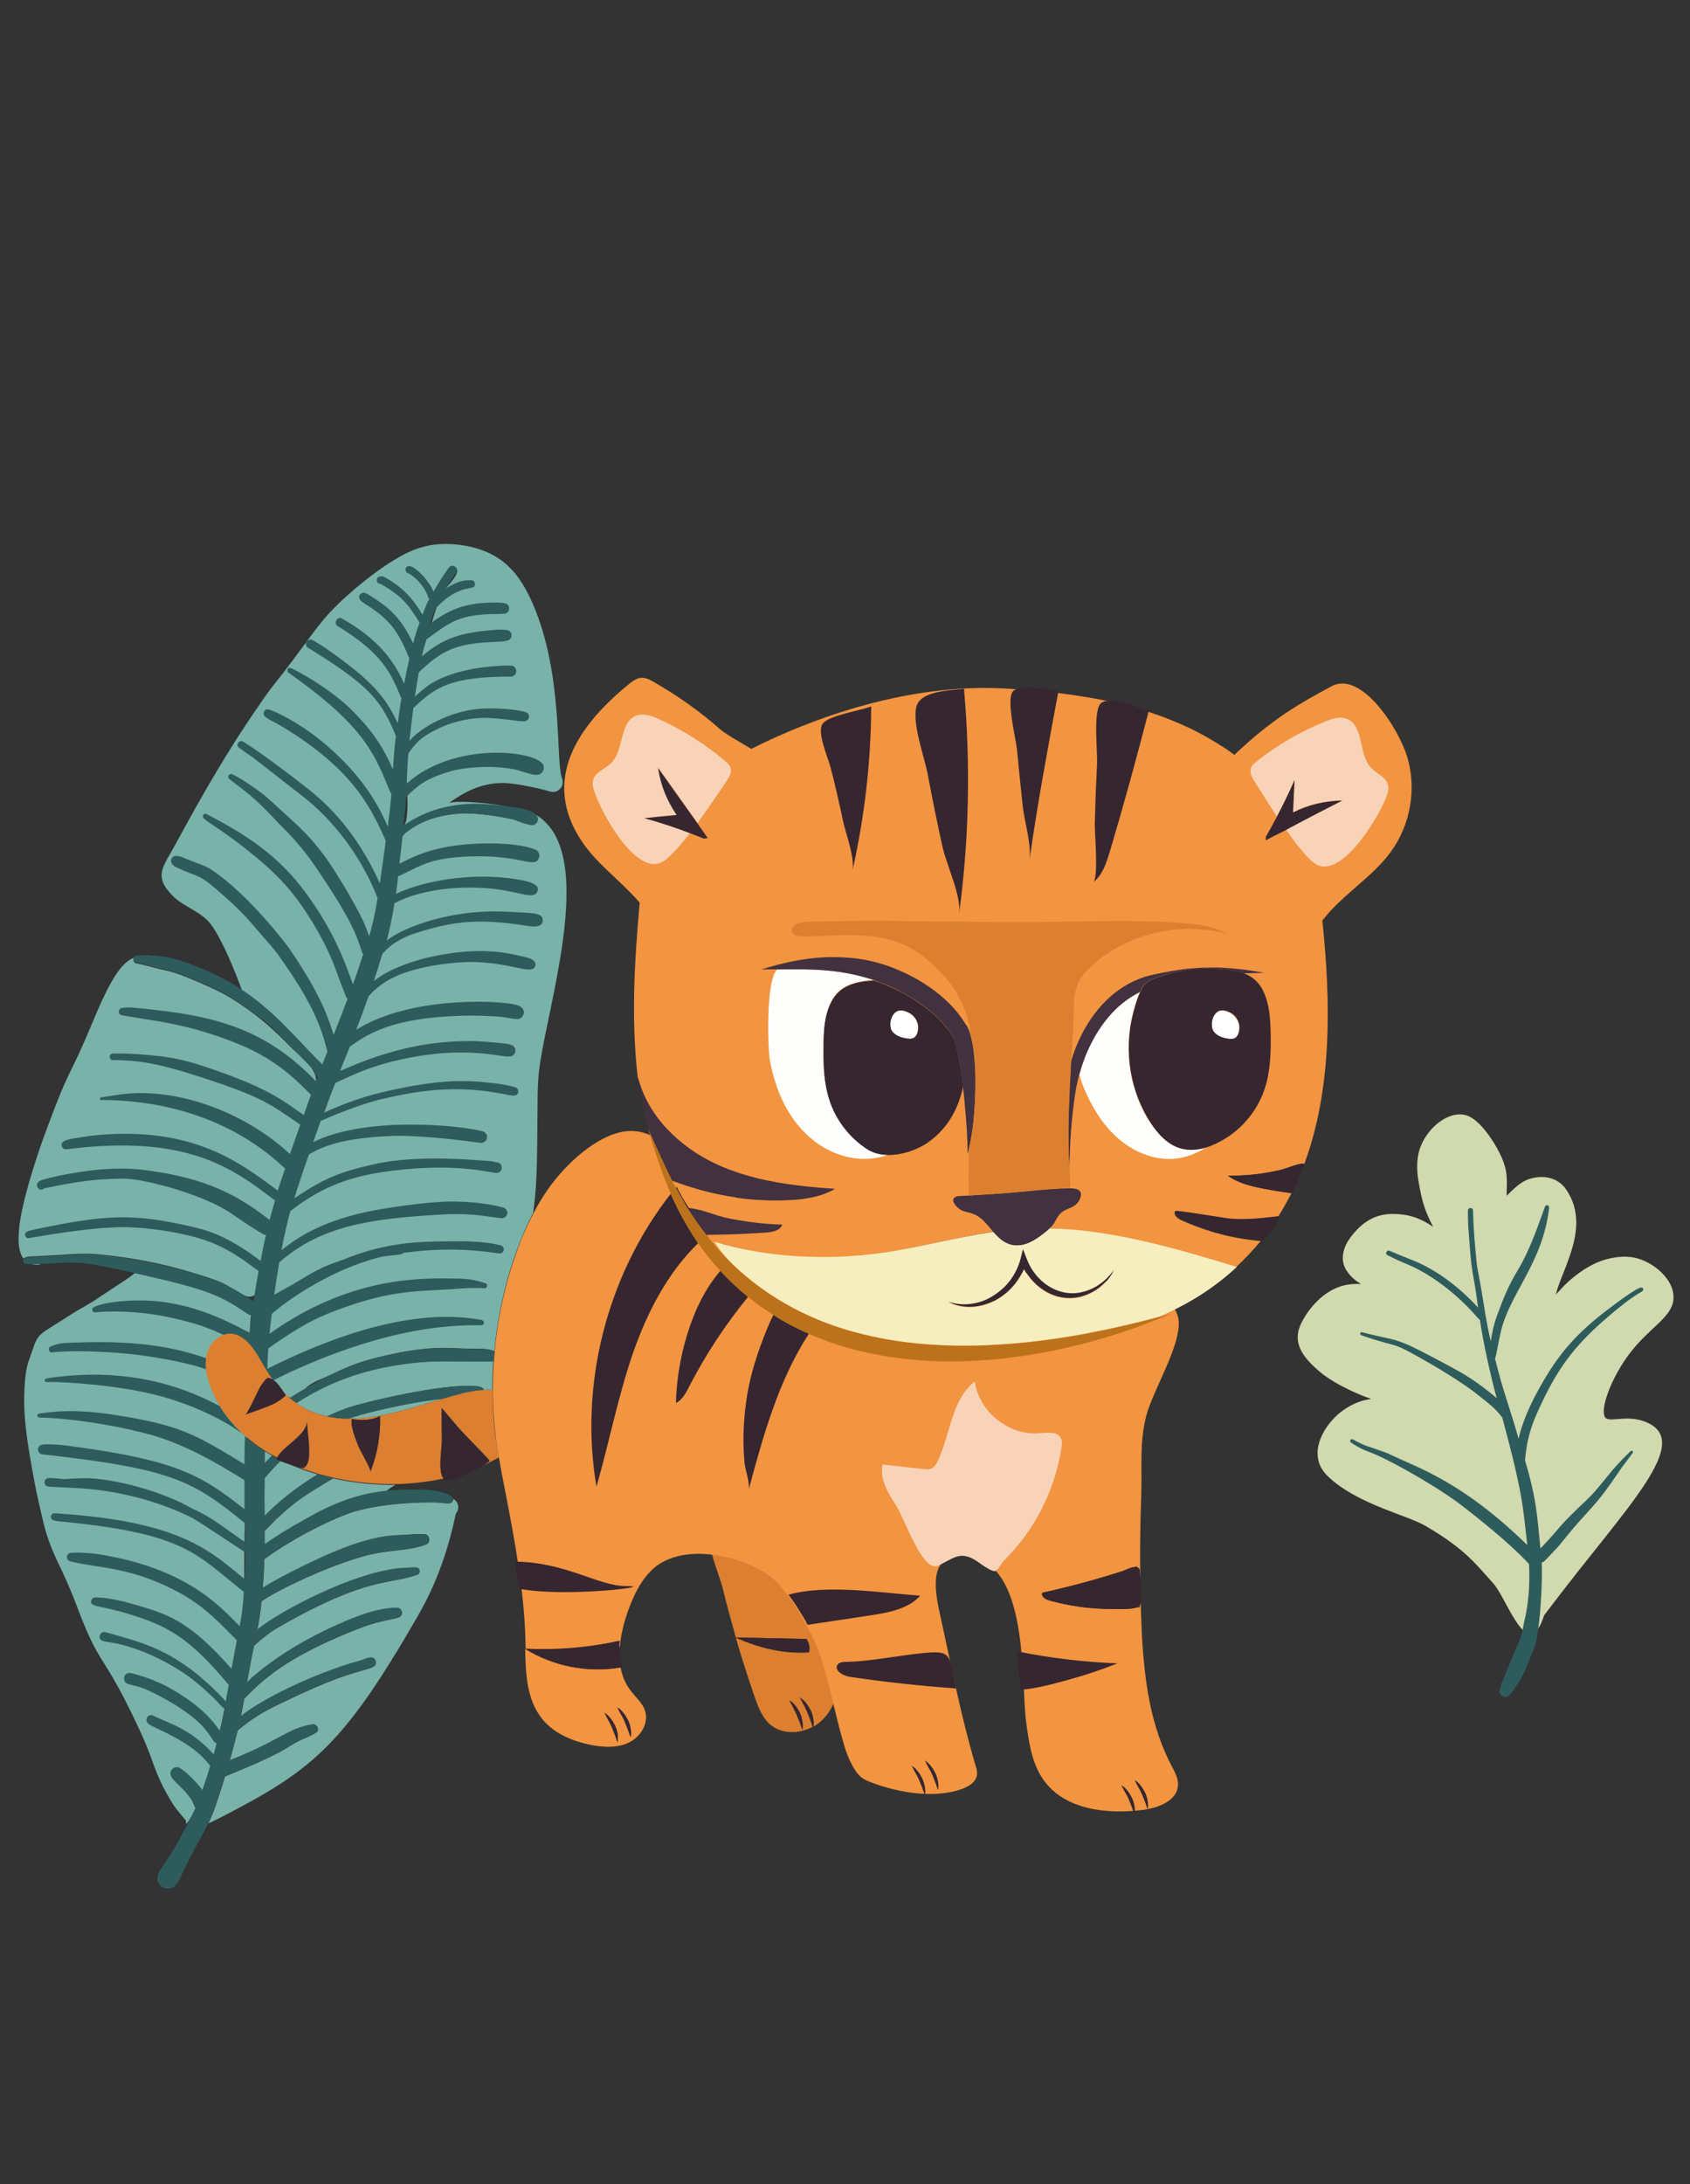 <?xml version="1.0" encoding="utf-8"?>
<!-- Generator: Adobe Illustrator 24.2.0, SVG Export Plug-In . SVG Version: 6.00 Build 0)  -->
<svg version="1.1" id="tigre2" xmlns="http://www.w3.org/2000/svg" xmlns:xlink="http://www.w3.org/1999/xlink" x="0px" y="0px"
	 viewBox="0 0 680.3 878.7" style="enable-background:new 0 0 680.3 878.7;" xml:space="preserve">
<rect x="0" y="0" width="680.3" height="878.7" fill="#333333" stroke="none"/>
<style type="text/css">
	.st0{fill:#78B2A9;}
	.st1{fill:#2E5C5C;}
	.st2{fill:#D1D9AF;}
	.st3{fill:#DC7F30;}
	.st4{fill:#362630;}
	.st5{fill:#F39440;}
	.st6{fill:#FEFEFD;}
	.st7{fill:#42313F;}
	.st8{fill:#F6EEBF;}
	.st9{fill:#BC721B;}
	.st10{fill:#F8D3B7;}
	.st11{fill:#FFFFFF;}
	.st12{fill:none;}
</style>
<g>
	<g>
		<path class="st0" d="M79.5,725.5c9.5-22.3,12.2-47.5,17-71c1.2-5.8,1.8-11.7,1.8-17.7c0-26.9,1-54,1.7-81c0-1.7,0.5-26.8,1.2-26.8
			c-1.1-0.1-1.1-0.3-6.5-3.8c-5.2-3.1-10.6-6.3-31.1-11.1c-3.4-0.8-6.4-1.5-9.1-2.1c-2.1,1.8-4.5,3.3-6.8,4.8
			c-2.9,1.9-5.6,3.7-5.6,3.7c-8.8,6-7.5,4.4-16.1,10c-10,6.4-10.7,5.9-12.9,12.6c-1.3,4.1-2.6,6-3.1,13.1c-1,12.9,0.9,24.2,4.2,41.7
			c0.7,3.7,3.1,14.3,4.1,17.8c3.4,11.5,6.6,14.5,12.6,30.4c9.1,24.2,9.8,18.1,22,43c8.9,18.2,7.4,18.2,11.7,27.6
			c1.2,2.6,3.7,7.3,5.6,10c1.5,2.1,4.4,5.5,4.6,5.7c0,0.5,0.1,1,0.2,1.5C76.9,731.5,78.3,728.5,79.5,725.5z"/>
		<path class="st0" d="M126.1,441.1c0.8-2.5,1.4-5,1.1-7.2c-0.6-5-6.9-9.2-10.4-12.9c-5.8-6-11.7-11.3-18.6-16
			c-7.2-5-11.2-6.8-18.6-10c-12.7-5.4-10.4-3.6-21-6.6c-0.6-0.2-3-0.7-3.7-0.8c-1.1-0.1-1.6-1.6-0.8-2.4c-5.5,2.2-9.8,9.2-16.9,26.2
			c-9.7,23.5-8.4,15.5-19.7,46.4c-3.4,9.5-9.3,27.6-9.9,37.7c-0.2,3.2-0.4,8,1.9,10.9c0.1-0.2,0.3-0.3,0.5-0.4
			c1.4-0.6,0.5-0.3,15.6-1.2c1.6-0.1,7.6-0.7,13.4-0.2c12.6,1.1,26.2,3.6,38.7,7.5c4,1.2,8.1,2.4,11.9,4.1c5,2.2,10.6,8.7,14,3.6
			c3.3-4.8,3.7-15.4,5.2-21.1c2-7.4,4.1-14.7,6.5-22c2.4-7.5,3.9-15.3,5.8-22.9C122.2,450.1,124.7,445.5,126.1,441.1z"/>
		<path class="st0" d="M13.1,508.6c0.2,0.1,0.4,0.1,0.7,0.2c1,0.2,2,0,3-0.3c-0.5,0-1,0.1-1.5,0.1C14.3,508.6,13.6,508.6,13.1,508.6
			z"/>
		<path class="st0" d="M125.7,426.8c0.1,1,0.3,2,0.9,2.7c4.5,4.9,7-2.9,7.9-6.7c3.4-13.9,9.3-27,13.8-40.6c3.2-10.5,4.6-21.3,6-32.1
			c0.7-5.6,1.8-11.2,2.4-16.7c1-10,1.7-20,2.6-30c0.4-4.4,0.7-8.8,1.2-13.2c0.5-4.6,1.3-9.2,2.1-13.7c1.5-8.5,3.8-17.7,6.6-26.2
			c2.8-8.3,6.7-14.6,11.7-21.7c0.5-0.8,1.8-0.9,2.5-0.3c2.6,2-3.5,7.5-4.5,9.2c-3,4.5-4.5,11.6-6.3,16.7c-2.6,7.6-4.3,15.6-6,23.5
			c-1.7,7.8-3.5,15.6-3.7,23.6c-0.1,4.7,2.9,28.6-0.5,31.1c8.1-5.8,17.3-8.4,27-8.8c4-0.2,11.1,0.5,15.8,1.1
			c-7.3-1.4-17.4-2.6-23.3-1.9c-0.5,0.1-1,0.1-1,0.1c6.3-4.3,12.4-7.8,21.6-7.9c6.1,0.2,15.6,2.5,17.4,3c0.9,0.3,2.1,0.7,3.2,0.6
			c1.7-0.2,3.1-1.6,3.4-3.4c0.1-0.9-0.1-1.7-0.4-2.5c-2.4-7.5,0.6-41.6-11.6-69.7c-5.4-12.5-12.4-20.7-27-23.4
			c-14.9-2.7-23.4,2.3-30.8,6.9c-4.1,2.6-15.5,10.8-24.3,20.3c-5.7,6.2-11.6,15.4-20.9,27.1c-4.5,5.6-7.1,9.7-7.1,9.7
			c-12.4,17.7-23.2,36.6-33.5,55.6c-5.2,9.6-9.4,13.2-1.3,21.3c4.4,4.4,11.5,6.3,15.3,11.4c4.6,6.2,9.8,19.1,12.6,26.8
			c0.9,2.6,9.7,7.2,12,9.4c3.9,3.5,7.5,7.2,11,11c1.7,1.8,3.8,3.5,4.9,5.8C125.5,425.3,125.6,426,125.7,426.8z"/>
		<path class="st0" d="M213.7,331.9c-4.2-0.9-4.5-1.4-7.1-2.2c-2.4-0.6-14-2.9-21.4-2.4c-6.3,0.4-12.5,1.8-18.1,5
			c-6.3,3.6-7.2,7-8.8,14.1c-2.3,10.1-3.9,20.4-5.8,30.6c-1.8,10.2-3,22.8-7.7,32.1c-6,11.9-11.9,24-16.5,36.5
			c-3.1,8.5-4.9,17.3-7.1,26c-2.1,8.5-6.6,15.4-8.3,24c-2.5,13-4,26.2-4.7,39.4c-0.3,4.4-1.8,10.6-0.9,14.9
			c0.9,4.2,5.6,12.6,10.8,12.5c2.9,0,3.8-3,5.7-4.6c2.7-2.1,5.4-2.8,8.5-4.3c5.5-2.7,11.2-5.2,17.1-6.7c-1.4,0.4,9.3-2.7,19.4-3.9
			c9.3-1.1,13.3-0.4,20.2-0.3c6.3,0,7.3,0,9.8,1c0.1,0,0.1,0.1,0.2,0.1c1.2-13.5,4.1-26.9,8.7-39.7c2-5.5,4.2-10.9,6.9-16
			c1.4-10.2,1.6-14.7,1.8-43.5c0-4.1,0.1-7.4,0.3-10.4c1.2-22.9,25.8-91.5-1.4-106.5c0.2,0.2,0.4,0.4,0.6,0.6
			C217.1,329.7,215.6,332.3,213.7,331.9z M184.2,499.2c0,0,0.1,0,0.2,0C184.4,499.2,184.3,499.2,184.2,499.2z M151.9,546.1
			c-0.2,0,0,0,0.1,0C152,546.1,152,546.1,151.9,546.1z"/>
		<path class="st0" d="M190.6,547.7c-12.2,0-17.9-0.5-29.8,1.3c-14.9,2.3-28.1,6.8-41.6,15.5c3.9,2.7,8.1,4.4,12.4,5.4
			c3.6-1.7,6.7-3,9.7-3.9c10-3.1,41.4-10.1,51.8-8.1c0.9,0.2,1.5,0.7,1.7,1.3c1.1-0.1,2.3-0.1,3.4,0c0-3.9,0.1-7.8,0.4-11.7
			C197.8,547.8,193,547.7,190.6,547.7z"/>
		<path class="st0" d="M181.1,604.8c-1.3,0.1-2.5,0-3.7-0.2c-2.8-0.4-21.8-0.3-34.6,3.5c-8,2.4-24.1,10.2-36.4,19.2
			c-0.1,4.1-0.3,7.5-0.6,11.6c5.5-3.5,17.6-9.6,25.5-13.1c19.4-8.7,28.2-8,31.3-8.2c3.2-0.2,5.2-0.5,8.4-0.3c2,0.1,2.6,3.3,0.5,4.1
			c-7.9,2.9-13.2,1.7-24.4,4.5c-15.2,4.2-35,13.6-41.8,18.3c-0.5,4.8-0.9,7.5-1.7,11.5c9-7.2,37.9-22.7,57.2-24.7
			c3.6-0.4,4.2-0.2,6.5-0.3c2-0.1,2.1,2.3,0.8,2.8c-11.8,4.3-19.6,0.4-55.7,21c-2.9,1.7-5.7,3.6-10.1,7.6c-0.9,4.1-1.4,6.6-2.9,15
			c0.9-0.9,1.8-1.8,2.8-2.7c10.9-9.5,24.7-17,37.4-22.3c6.3-2.6,12.7-5,20-5.2c0.6,0,1,0.1,1.5,0.4c0.8,0.7,1,1.9,0.3,2.8
			c-0.9,1.1-2.2,0.8-10,2.8c-4,1.1-5.8,1.9-8.2,2.8c-28.8,11.4-38,20.7-44.9,27.8c-0.3,1.7-0.9,5-1.3,7
			c10.8-8.4,32.3-17.8,45.8-21.7c0.9-0.3,1.9-0.5,2.8-0.8c1.1-0.4,1.9-0.8,3.5-1.1c1.1-0.2,2.1,0.7,2.2,1.7c0.3,2-2,2.5-4.1,3.1
			c-6.6,2-12.6,3.1-35.6,14.3c-8.5,4.1-12.5,7.4-15.9,10.2c-1,4-2.2,8.6-3.2,12.1c20.3-7.9,23.4-12.9,33.4-14.5
			c1.6-0.2,2.8,1.7,1.7,3c-0.4,0.5-2.8,1.6-3.4,1.9c-11.3,4.7-4.2,4.1-33.6,16c-3.1,10.2-4.8,14.9-6.7,18.9c1.2-0.6,2.9-1.3,6.7-3.3
			c35.5-18.4,48-28.7,77.8-80.5c7.4-12.9,12.1-26.4,15.1-40.9c1.7-1.8,0.9-4.5-0.4-5.4c-0.2-0.2-0.4-0.3-0.6-0.4
			C182.4,603.9,181.9,604.7,181.1,604.8z"/>
		<path class="st0" d="M134.1,594.8c-2.5,1.5-5.1,3-7.8,4.7c-7.2,4.5-10.3,7.3-15.1,11.7c-4.8,4.9-4.4,4.5-4.7,4.7
			c0,1.5,0,2.9,0,5.5c7.9-5.7,20.2-12.2,21.5-12.9c9-4.6,17.2-7.4,27.4-8.6c1.3-0.9,2.5-1.8,3.7-2.5
			C150.6,597.5,142.2,596.6,134.1,594.8z"/>
		<path class="st0" d="M80.5,599.6c0.2,0.1,0.1,0.1,0.3,0.2C80.7,599.7,80.4,599.5,80.5,599.6z"/>
		<path class="st0" d="M59.3,384.9c2.2,0,4.1,0,6.6,0.4c-1.8-0.3-3.6-0.6-5.2-0.8c-1.8-0.1-3.4-0.1-4.8,0.2
			C56.8,384.8,57.8,384.9,59.3,384.9z"/>
		<path class="st0" d="M185.7,219.1c-0.2,0-0.3-0.1-0.3-0.1C185.4,219.1,185.6,219.1,185.7,219.1z"/>
		<path class="st0" d="M140.2,570.8c12.4,0.1,25.7-4.4,38.3-8.1c-4.3,0.4-9.9,1.2-17.7,2.8C152.8,567.2,146.1,568.8,140.2,570.8z"/>
		<path class="st0" d="M185.4,219.1C185.4,219.1,185.4,219.1,185.4,219.1L185.4,219.1z"/>
		<path class="st0" d="M187.2,219.4c-0.6-0.1-1.1-0.2-1.5-0.3C186,219.2,186.5,219.3,187.2,219.4z"/>
		<path class="st0" d="M188.6,219.7C189.2,219.8,189.1,219.7,188.6,219.7L188.6,219.7z"/>
		<path class="st0" d="M188.2,219.6c0.2,0,0.3,0.1,0.4,0.1C188.5,219.6,188.4,219.6,188.2,219.6z"/>
		<path class="st0" d="M187.2,219.4c0.4,0.1,0.7,0.1,1,0.2C187.9,219.5,187.5,219.5,187.2,219.4z"/>
		<path class="st0" d="M77,388.4c-1.5-0.6-3.2-1.1-5-1.6c2.2,0.7,5.4,1.8,9,3.3C79.7,389.5,78.3,388.9,77,388.4z"/>
		<path class="st0" d="M109.5,585.6c-1-0.6-1.9-1.1-2.9-1.7c0,1.7-0.1,2.9-0.1,4.9C107.6,587.6,108.6,586.6,109.5,585.6z"/>
		<path class="st0" d="M106.5,594.7c-0.1,7.1-0.1,8.1,0,15.3c5-5.1,11.1-10.4,21.4-16.8c-3.7-1.1-7.3-2.3-10.7-3.8
			c-0.2-0.1-0.3-0.1-0.5-0.2c-1.3-0.4-2.6-0.9-3.9-1.4C110.8,589.9,108.7,592.1,106.5,594.7z"/>
		<path class="st1" d="M188.9,542.7c-6.8-0.1-10.9-0.8-20.2,0.3c-10,1.2-20.8,4.2-19.4,3.9c-8.2,2.2-21.2,8.1-32.8,15.6
			c0.9,0.7,1.8,1.4,2.7,2.1c13.5-8.7,26.7-13.2,41.6-15.5c11.9-1.8,17.6-1.3,29.8-1.3c2.4,0,7.2,0.1,8-0.1c0.1-1.2,0.2-2.5,0.3-3.7
			c-0.1,0-0.1-0.1-0.2-0.1C196.2,542.6,195.2,542.7,188.9,542.7z"/>
		<path class="st1" d="M106.5,621.3c0-2.6,0-4,0-5.5c0.4-0.2-0.1,0.1,4.7-4.7c4.8-4.4,7.9-7.1,15.1-11.7c2.7-1.7,5.3-3.2,7.8-4.7
			c-2.1-0.5-4.1-1-6.2-1.6c-10.4,6.4-16.4,11.7-21.4,16.8c-0.1-7.2-0.1-8.2,0-15.3c2.2-2.5,4.3-4.8,6.4-6.8
			c-0.5-0.2-1.1-0.4-1.6-0.6c0.1-0.2,0.2-0.3,0.2-0.5c-0.7-0.4-1.3-0.7-2-1.1c-0.9,1-1.9,2-3,3.1c0-1.9,0-3.1,0.1-4.9
			c-7.3-4.7-13.7-10.8-18.2-18.1c-20.8-11.1-42.3-14.4-64.9-11.8c-4.8,0.6-5.6,0.7-5.5,1.5c0.1,0.9,1,0.6,2.8,0.6
			c3.8,0,26.2,0.9,44.6,5.9c1.6,0.5,3.3,1,4.9,1.5c1.7,0.6,3.4,1.2,5.1,1.8c10.5,4,17.4,8.4,17.1,8.2c2.8,1.9,4.7,3,6.1,4.2
			c-0.1,3-0.2,5.5-0.2,11.5c-18.3-11.1-24.6-14.9-44.8-18.6c-19.7-3.6-28.3-3.1-37.9-1.8c-1,0.1-0.8,1.5,0,1.6
			c11.1,0.2,29.5,2.7,45.2,7c13.5,3.9,25.6,10.8,37.5,18.2c0,4.2,0,8,0,11.7C80.6,593,70,587.3,27.6,581.7c-2.2-0.3-5.2-0.6-7.4-0.6
			c-2.3-0.1-4.6-0.2-4.9,1.8c-0.1,1,0.6,2.1,1.6,2.2c52.3,5.8,60.7,10.6,81.7,27.7c0.1,2.6,0.1,5.2,0.1,7.7
			c-8.6-5.9-13.6-10.2-21.2-13.5c-11.3-6.5-27.5-11-39.1-12.1c-5-0.5-12.4,0.2-12.4,0.2c-6.2-0.6-6.7-0.6-7.4-0.1
			c-1.3,1-0.6,2.9,0.8,3.1c0.2,0,2,0.1,2,0.1c0,0,0,0,0,0s2.9,0.2,7.8,0.4c18,0.7,35.1,5.5,48.4,12.2c2.8,1.6,20.6,13.4,21.2,13.8
			c0,3.6-0.1,7.2-0.3,10.7c-13.4-10.7-24.5-22.7-72.6-26.2c-1.8-0.1-3.9-0.4-4.5-0.2c-0.7,0.3-1.1,1.2-0.8,1.9
			c0.4,1,1.2,1.1,6.5,1.6c47.6,4.8,52,13,71.1,28.1c-0.3,4.6-0.8,9.2-1.7,13.8c-7.8-7.9-21.3-23.4-56.9-29
			c-4.1-0.6-8.9-0.8-11.2-0.5c-1.6,0.1-2.3,2.8,0,3.4c11.8,3,25.2,1.8,46.5,14.1c6.2,4,9.5,6.4,19.8,17c0.2,0.2,0.4,0.4,0.7,0.6
			c-0.8,3.8-1.5,7.7-2.2,11.5c-16.1-18.4-25-21.6-35.4-24.8c-5.9-1.8-13.6-4-19.7-3.9c-0.7,0.1-1.3,0.7-1.4,1.4
			c-0.3,2.3,2.1,1.7,12.3,4.4c17.2,5.1,25.9,8.8,43.1,29.4c-1,5.7-0.8,4.6-1.1,6.7c-18.7-20.2-32.6-23.3-44.8-26.9
			c-0.6-0.2-3-0.9-4-1.1c-0.8-0.1-1.9,0.5-2.1,1.6c-0.3,2.4,2.5,2.2,5.7,2.8c8.2,1.6,17.9,5.4,27.7,11.8c4.9,3.2,9.2,7.2,12.7,10.5
			c3.7,3.9,3.5,3.9,4.3,4c-0.6,3.1-1.2,6-2,9.1c-1.5-2.1-5-7.7-15.7-14.6c-9.3-6.1-17.3-7.9-19.7-8.6c-3.5-1-4.1,3.4-1.8,4.2
			c1.9,0.7,3.7,0.8,7,2.1c3.7,1.5,13.5,6.5,19.9,11.9c3.2,2.7,4.5,4.1,7.9,9.2c0.3,0.4,0.7,0.6,1.1,0.8c-0.8,3.1-0.5,1.9-1.2,4.4
			c-9.2-10.1-16.5-11.8-24-15.4c-2.4-1.4-4.1,1.6-2.3,3.1c2.5,2.1,17.6,6.8,24.9,17c-0.9,3.1-1.9,6.1-3.1,9.7
			c-2-2.9-7.9-8.8-9.9-9.2c-1.2-0.2-2.3,0.4-2.8,1.5c-1.4,3.3,4.5,5.5,8.5,12c0.6,1.2,1,2.5,1.4,3c-0.7,1.6-2,4.2-3.4,6.8
			c-2.5,4.7-5.2,9.5-4.9,9c-5,8.3-7.4,9.8-7,12.9c0.5,3.7,5.1,5,7.5,2c1.1-1,1.1-1.7,3.7-7c4.7-9.5,7.1-13.2,9.2-17.7
			c1.9-4.1,3.6-8.7,6.7-18.9c29.4-11.8,22.3-11.2,33.6-16c0.6-0.3,3-1.4,3.4-1.9c1.1-1.3-0.1-3.3-1.7-3c-10,1.6-13.1,6.5-33.4,14.5
			c1-3.5,2.2-8.1,3.2-12.1c3.3-2.8,7.4-6.1,15.9-10.2c23.1-11.2,29.1-12.4,35.6-14.3c2.2-0.6,4.4-1.2,4.1-3.1
			c-0.1-1-1.2-1.9-2.2-1.7c-1.5,0.3-2.3,0.7-3.5,1.1c-0.9,0.3-1.9,0.6-2.8,0.8c-13.6,3.9-35.1,13.3-45.8,21.7c0.4-2,1-5.3,1.3-7
			c6.9-7.1,16.1-16.4,44.9-27.8c2.3-0.9,4.2-1.7,8.2-2.8c7.9-1.9,9.2-1.7,10-2.8c0.7-0.9,0.5-2.1-0.3-2.8c-0.4-0.4-0.9-0.4-1.5-0.4
			c-7.3,0.2-13.7,2.6-20,5.2c-12.6,5.3-26.4,12.9-37.4,22.3c-1,0.8-1.9,1.8-2.8,2.7c1.5-8.4,2-10.9,2.9-15c4.4-4,7.2-5.9,10.1-7.6
			c36.1-20.6,43.9-16.7,55.7-21c1.4-0.5,1.2-2.9-0.8-2.8c-2.3,0.1-2.9,0-6.5,0.3c-19.3,2-48.2,17.4-57.2,24.7
			c0.8-4,1.2-6.7,1.7-11.5c6.7-4.7,26.6-14.1,41.8-18.3c11.3-2.8,16.5-1.6,24.4-4.5c2.1-0.8,1.5-4-0.5-4.1c-3.3-0.1-5.2,0.1-8.4,0.3
			c-3.1,0.2-11.9-0.5-31.3,8.2c-7.9,3.5-20,9.5-25.5,13.1c0.3-4.1,0.5-7.5,0.6-11.6c12.2-9,28.3-16.8,36.4-19.2
			c12.9-3.8,31.8-3.9,34.6-3.5c1.2,0.2,2.4,0.3,3.7,0.2c0.8-0.1,1.3-0.9,1.3-1.7c0-0.4-0.2-0.8-0.6-1c-3.4-2.3-8.6-2.6-12.9-2.7
			c-5-0.1-9.4,0.1-13.5,0.5c-10.2,1.1-18.4,4-27.4,8.6C126.7,609.1,114.4,615.6,106.5,621.3z M80.5,599.6c-0.1-0.1,0.2,0.1,0.3,0.2
			C80.6,599.7,80.7,599.7,80.5,599.6z"/>
		<path class="st1" d="M184.4,499.2c-0.1,0-0.2,0-0.2,0C184.3,499.2,184.4,499.2,184.4,499.2z"/>
		<path class="st1" d="M94.8,525.4c5.4,3.5,5.4,3.7,6.5,3.8c-0.3,2.3-0.6,4.7-0.8,7c-11.1-5.8-27-14-48.3-12.9
			c-4.1,0.2-10.7,0.8-14.4,2.6c-1.2,0.6-0.6,2.3,0.6,2.1c1.6-0.2,15.5-1.5,32.5,2.6c6.8,1.6,11.5,2.9,19.6,6.7c1-0.3,2-0.4,3-0.3
			c2.2,0.3,4.2,1.5,5.9,3.1c3.9,3.6,6,8.7,8.9,13.2c0.5,0.7,0.9,1.3,1.4,2c0.1,0,0.2,0.1,0.2,0.1c8.5-4.3,37.7-18.4,68-21.5
			c15.6-1.6,16.6,0.2,16.9-1.6c0.1-0.6-0.3-1.1-1.2-1.3c-27.8-5.1-60.7,7-86,19.7c0.1-2.7,0.2-5.4,0.4-8.2c1.2-0.9,2.5-1.7,3.7-2.6
			c8.3-5.6,14.4-9.3,23.9-12.8c22.2-8.4,33.6-7.5,45.7-8.4c5.4-0.4,9.1-0.7,13.6-0.4c1.4,0.1,1.5-1.7,0.6-2c-3-0.9-5.6-1.8-11.2-1.9
			c-11.9-0.1-40.4-1.8-72.9,20.2c-1,0.7-1.9,1.3-2.9,2c0.2-2.4,0.6-5.5,0.9-8c10.3-8.8,28.1-19.3,44.8-23.1c7.8-0.9,7.7-0.8,8-1.4
			c13.2-1.8,24.9-1.9,38.7,0.2c0.7,0.1,1.5-0.3,1.8-1c0.4-1-0.3-2-0.9-2.2c-1.7-0.5-7.2-1.7-16.3-1.7c-13.9,0-23.4,0.1-36.4,3.6
			c-0.3,0.1-6.8,2-10.4,3.6c-0.7,0.3-6.3,2-10.5,4.2c-4.1,2-7.1,4.1-10.1,5.8c-1.7,1-4.9,2.7-7.5,4.2c0.1,0-0.2,0.1-0.2,0.1
			c0.6-4.1,1.3-8.9,2-13c17.1-14.9,36.8-17.5,64.1-19.2c12.6-0.8,17.5,0.5,25.2,1.4c1.8,0.2,3-1.5,2.4-3c-0.2-0.5-0.7-1-1.2-1.2
			c-6.3-1.8-14.7-2.5-21.3-2.5c-9.7,0.1-24.9,2.3-33.7,4.1c-20.7,4.4-30.1,12-34.6,15.5c1.1-6.1,2.8-13,3.6-15.8
			c8.8-6.6,18.8-12.9,36.7-15.6c27.7-4.1,42.4-0.1,46,0.3c2.8,0.3,3.3-3.8,0.6-4.2c-2.1-0.5-2.3-0.6-3.3-0.6
			c-4.4-0.2-28.3-2.8-46.3,1.3c-13.3,3-19.6,5.3-32.1,13.7c1.8-5.9,3.8-11.8,5.9-17.7c4.6-2.5,11.7-6.6,33.9-7.4
			c7.3-0.3,22.5,1.1,29.8,2.1c1.8,0.2,3.6,0.5,5.3,0.7c1.7,0.2,3.2-1.5,2.5-3.2c-0.2-0.5-0.7-1.1-1.2-1.3
			c-6.6-2.2-46.5-6.8-68.6,4.2c0.4-1.2,2.8-7.9,3-8.5c15.4-6.9,25.3-9,24.6-8.8c13.9-3.3,27.2-5.2,42.7-3.1
			c8.6,1.1,11.1,2.8,12.1,0.7c0.4-1-0.2-2.1-0.9-2.3c-3.1-1-7.6-1.6-10.6-1.9c-10.6-1.2-21.8-1.2-43.4,3.9
			c-10.1,2.4-18.9,6.2-23.1,8.1c1.9-5.3,3-8.2,4.5-11.9c10.8-5,13.9-6.2,22.7-8.6c12.4-3,24.4-4.5,37.3-3.2c7.2,0.7,10,1.8,11.5,0.7
			c1.1-0.8,1.3-2.3,0.5-3.4c-0.6-0.7-1.3-0.9-2.6-1.2c-1.1-0.2-8-0.9-12.5-1.1c-17-0.4-33.8,2.5-55,12c4.8-12.1,1.2-2.9,3.9-9.8
			c6.3-4.3,16.1-12.3,49.2-12.5c8.1,0.1,10.9,0.4,13.2,0.7c2.2,0.3,4.7,1,6,0.5c2-0.8,3.3-4.8-2.5-5.8c-8.6-1.6-42.2-2.9-63.3,10.3
			c1.6-4.2,3.2-8.4,5-13.5c1.8-2,2.8-2.9,2.1-2.2c3.6-3.1,8.6-7.4,23.8-10.1c4.6-0.8,9.8-1.4,15.4-1.5c16.1,0.2,24.2,5.4,25.7,1.8
			c0.4-0.8,0.1-1.8-0.6-2.3c-1-0.9-2.3-1.2-3.6-1.5c-8.4-2-11.3-2.1-15-2.3c-13.6-0.6-34.7,3.3-45.7,12c1-3.1,2.4-7.5,3.5-11.1
			c0.2-0.2,1.2-1.1,1.4-1.4c3.1-3,7-5.1,10.8-6.4c15.6-5.2,26-6.3,44.1-3.6c3.1,0.5,7.7,1.5,8.2-1.6c0.1-1-0.4-2.1-1.4-2.5
			c-1.3-0.5-1.6-0.8-12.9-1.3c-23.4-1.2-42.5,6.7-48.5,11.6c1.2-4.4,2.4-10.6,3.1-15c6.9-3.8,20.2-7.2,36.5-6.1
			c13.3,0.9,19.4,5,21,1.5c1.1-2.6-2.2-3.8-5-4.4c-17.5-3.8-38.8-0.9-51.9,5.2c0.5-3.5,0.5-3.7,0.9-7.2c0.8,0,0.1,0.1,7.6-3.5
			c5.6-2.7,11.2-3.7,17.1-4.1c24.1-1.8,30,5.1,31.9,0.5c0.6-1.3,0-3-1.4-3.5c-6.5-2.6-18-2.7-25-2.3c-15.9,1-23,4.6-29.7,8
			c0.5-4.1,0.6-5.5,1.3-11.6c4.5-3.3,10.4-7.8,23.4-8.6c7.4-0.5,19,1.8,21.4,2.4c2.6,0.9,2.9,1.3,7.1,2.2c1.9,0.4,3.4-2.2,2.1-3.6
			c-0.2-0.2-0.4-0.4-0.6-0.6c-0.9-1-2-1.6-6.4-2.6c-0.7-0.2-2.2-0.4-3.9-0.6c-4.6-0.6-11.7-1.3-15.8-1.1c-9.6,0.4-18.9,3-27,8.8
			c0.4-3.7,0.9-8.5,1.1-11.6c4.7-4.5,7.6-7.4,18.6-10.5c8.7-2.1,19.6-1.9,26.1-0.3c3.8,1.1,7.2,2.5,9,1.7c1.4-0.6,2.1-2.2,1.5-3.7
			c-2.4-5.8-36-9.8-55,7.5c0.3-5.2,0.3-8.1,0.7-12.2c1.9-2.7,3.9-5.2,7-7.2c7.4-4.7,15.4-7,24.1-7.1c10.8,0.4,15.2,2.2,16.7,1
			c0.9-0.7,1-1.9,0.4-2.7c-1.1-1.4-11.5-2.4-18.7-2c-9.4,0.5-22.2,5.4-29.1,12.9c0.4-3.2,1.2-10.2,1.6-13.1
			c8.8-8.5,15.1-12.7,39.5-12.7c2.5-0.3,2.5-3.9,0.2-4.4c-0.6-0.1-15.2-0.3-27.1,4.5c-5.2,2.1-7.9,4.2-12,8c0.5-3.3,1-6.5,1.6-9.8
			c8.1-7.7,13.4-11,26-12c5.4-0.4,9.3-0.2,10.5-1.2c1.5-1.1,0.9-3.5-0.9-3.8c-2-0.4-5.5-0.1-7.4,0.1c-9.8,1-17.8,2.5-27,10.5
			c0.5-2.2,1-4.5,1.5-6.7c0.2-0.1,0.4-0.2,0.6-0.3c8.9-6.6,12.6-9.4,24.6-10c2.1-0.1,2.8,0.1,6.6-0.2c2.3-0.2,2.6-3.8,0.1-4.2
			c-0.6-0.1-2.1-0.3-3-0.3c-13.1-0.1-19.3,2.9-27.1,8.5c1-3.4,1.6-4.8,2.2-6.2c3.4-3.2,6.1-5.9,11.5-7.6c2.8-0.7,4.2-0.4,4.4-1.9
			c0.1-0.9-0.5-1.6-1.2-1.7c-0.3-0.1-1.9,0-2.2,0c-2.7,0.1-6.1,1.8-8.4,3.3c3.4-5.7,5.7-7.3,3.8-8.8c-0.7-0.6-1.9-0.5-2.5,0.3
			c-1.9,2.8-3.2,4.5-6.2,9.7c-1.7-4.4-8.1-11.1-10.3-10.2c-0.8,0.3-1.2,1.2-0.8,2c0.3,0.8,0.9,0.8,1.5,1.1c3.3,2.1,6.4,5.8,7.5,9.5
			c0.1,0.2,0.2,0.4,0.4,0.6c-0.9,1.6-1.3,2.6-2.7,6.3c-2.7-4.3-5.7-9.2-13.4-14c-2.2-1.4-2.5-1.5-3.7-1.4c-1.5,0.1-2,2.6,0,3
			c0.3,0,1.3,0.7,1.5,0.8c7.8,4.5,10.3,8.2,14.4,14.8c-0.7,1.9-1.5,4.2-2.6,8.4c-4.4-9.6-9.2-14-15.2-17.9c-0.8-0.5-3.4-2.3-4.4-2.5
			c-1.2-0.2-2.3,0.8-2.1,2c0.2,1.3,2.2,2.3,3.4,3.1c9.3,6,12.5,10.8,16.8,21.4c-0.8,3.5-1.4,6.3-2.1,10.1
			c-4.2-9.6-10.8-18.2-25.1-26.3c-2-0.9-3.3,2-1.8,3c18.4,11.2,21.5,19,25.8,29.2c-0.5,2.8-0.6,4-1.5,10
			c-4.9-10.5-10-16.9-28.4-29.8c-2.1-1.4-5.7-3.8-6.5-3.9c-0.6-0.1-1.3,0.2-1.7,0.7c-0.7,0.9-0.3,2.2,0.3,2.5
			c25.4,15.5,29.8,21.6,35.6,35.7c-0.4,2.7-0.8,6.3-1.2,13.4c-3.9-8.9-8.1-15.5-16.9-24.2c-9.1-9-23.4-16.5-24.4-16.7
			c-1.1-0.2-1.7,1.3-0.8,1.9c27.1,19.1,33.3,29.8,38.8,42.8c2.5,5.9,2.2,5.5,2.7,5.9c-0.4,4.4-0.9,8.8-1.5,13.2
			c-2.5-5.4-8.2-19.3-27-34.6c-8.8-7.2-18.8-12.1-21.2-12.5c-1.4-0.3-2.5,1.8-1.2,2.9c1.7,1.4,3.1,1.8,6.7,3.9
			c30.1,18.1,36.5,34.4,41.9,46c-0.9,6.8-1.6,11.9-2.4,17.2c-6.2-13.8-14.7-26.1-26.3-35.9c-3.2-2.7-21.2-16.7-28.9-21.2
			c-1.7-0.7-2.8,1.6-1.5,2.5c11.6,8.5-6.5-5.5,25.7,19.6c12,9.3,23.5,23.9,30.1,40.9c-1.3,8-2.4,12-3.4,15.4
			c-0.2-0.7-1.6-4.7-3.1-7.6c-3.3-6.8-10.4-18.3-13-22.1c-3.7-5.4-7.9-10.4-12.7-14.9c-0.6-0.5-11.5-10.7-13.8-12.5
			c-2.2-1.7-8.6-6.3-12.5-8.1c-1.2-0.6-2.2,1.1-1.2,1.9c13.4,10,13.7,11.7,23.7,21.7c4.8,5,9.1,10.7,11.5,14.3
			c13.8,20.5,15.9,26.3,18.3,33.9c0.1,0.2,0.2,0.4,0.4,0.6c-1.8,5.6-2.4,7.4-4.1,12.1c-2.2-5.6-6.3-19.5-18.8-36.5
			c-11.2-15.4-24.2-23.7-40.2-32c-0.4-0.2-1,0-1.2,0.3c-1.3,1.7,2.9,3,13,10.6c11.3,8.6,20.1,16.1,27.8,27.8
			c9.7,14.7,12.2,23.3,14,28.1c2.6,6.7,2.6,7.1,3.2,7.6c-2.2,5.9-3.6,9.4-5.6,14.5c-2.8-9.5-7-18.9-17.9-34.9
			c-0.5-0.7-15.9-21.4-31.3-31.6c-2.7-1.8-5-2.2-10.7-4.6c-0.7-0.3-4.4-2.1-5.4,0.3c-0.6,1.5,0.7,2.7,2.1,3.4
			c10.4,4.8,8.3,1.9,19,11.4c5.7,5,9.3,8.8,12.4,12.5c6.2,7.2,8.1,9.3,9.4,11.1c14.1,19.7,17.5,29.4,19.9,39.1
			c-0.7,1.8-1.4,3.5-2.1,5.3c-0.1-0.5-0.5-0.8-2.1-2.3c-10.1-10.3-18-19.9-30.5-28.1c-1.1-0.7-2.2-1.4-3.3-2.1
			c-3.8-2.3-8.5-4.5-12.8-6.3c-3.6-1.5-6.8-2.7-9-3.3c-0.1,0-0.2-0.1-0.3-0.1c-2.3-0.7-4.1-1.1-5.7-1.3c-2.5-0.4-4.4-0.4-6.6-0.4
			c-1.6,0-2.6-0.2-3.5-0.1c-0.3,0-0.7,0.1-1,0.1c-0.4,0.1-0.6,0.2-0.8,0.4c-0.8,0.8-0.3,2.3,0.8,2.4c0.8,0.1,3.1,0.6,3.7,0.8
			c10.6,3,8.3,1.2,21,6.6c7.4,3.1,11.4,5,18.6,10c13,9,11.7,9.1,28.3,26c0.1,0.7,0.4,1.5,1.4,2.6c-0.2,0.6-0.4,1.2-0.7,1.7
			c-18.2-18.7-35.8-25.4-63.9-28.6c-8.7-1-11.4-1.3-14.1-0.9c-1.7,0.2-1.9,2.7,0,3c7.9,1.4,18.8,2.7,29.4,5.6
			c25.7,7.3,35.3,14.8,46.6,26.4c-1,2.7-2,5.4-2.9,8.1c-9.1-6.2-14-10.8-39.9-19.5c-3.9-1.3-7.8-2.4-11.8-3.2
			c-6.4-1.3-19.3-2.3-25.3-2c-0.6,0-1.1,0.6-1.1,1.1c-0.1,0.8,0.5,1.5,1.1,1.5c9.6,0.1,16.8,0.7,36.3,7.1
			c23.9,7.8,26.9,10.4,39.3,18.9c-1.1,3.2-2.1,5.9-4.2,11.8c-17.4-16.3-45-27.1-68.1-24c-0.7,0.1-6.7,1-7.9,1.2
			c-0.7,0.1-0.6,1.1,0.1,1.1c3.4-0.2,9.4,0.3,12.7,0.6c40.7,4.2,59.8,26.2,61.3,26.9c-1,3-2,5.9-3,8.9C98.1,469,78.4,452.4,37,456.9
			c-2.4,0.3-6.5,1-7.9,1.2c-2.3,0.5-4.5,1-4.3,2.8c0.1,0.9,1,1.6,1.9,1.5c49-6.3,67.3,7.9,84,20.6c-0.8,2.8-1.4,4.9-2.2,7.8
			c-13.4-10.5-26-16.5-46.9-19.6c-4.9-0.7-11.1-1.7-23.4-0.5c-0.7,0.1-12.4,1.4-21.2,4c-4.2,1.3-1.2,5.3,0.8,3.4
			c11.8-2.4,18.7-3.7,30.7-3.9l2.3,0c-0.1,0-0.2,0-0.2,0c9.1,0.4,31.5,6.6,42.2,13.8c1.4,0.9,2.7,1.9,4.1,2.8c3.2,2.2,7.7,5,8.8,5.6
			c0.5,0.3,0.8,0.5,1.4,0.4c-1.1,4.5-1.5,6.9-2.2,10.5c-3.9-2.9-13.8-10.5-25.7-13.3c-25.4-6.1-36.4-5.4-65,0.6
			c-2.6,0.6-4.3,0.8-4.1,2.3c0.1,0.8,0.8,1.4,1.6,1.2c2.9-0.4,23.9-4.4,38.4-4.4c10.7,0.2,26.8,2.5,36.7,6.9c5.9,2.6,9.7,5.4,12,6.9
			c0.7,0.5,4.8,3.6,5.3,3.8c-1,5.4-1.5,8.7-2,12.2c-11.9-7.8-15.6-8.5-24.3-11.2c-12.5-3.8-26.2-6.4-38.7-7.5
			c-5.8-0.5-11.8,0.1-13.4,0.2c-15.1,1-14.2,0.7-15.6,1.2c-0.2,0.1-0.4,0.2-0.5,0.4c-0.5,0.7-0.1,1.9,0.8,1.9c1.1,0,1.6,0.2,2.7,0.2
			c0.5,0,1.2,0,2.2-0.1c0.5,0,1-0.1,1.5-0.1c14.6-1,16.4-1.1,37.8,3.8c2.7,0.6,5.7,1.3,9.1,2.1C84.2,519.1,89.6,522.3,94.8,525.4z"
			/>
		<path class="st1" d="M32.2,540.1c-7.6,0.2-8.5,0.3-11.8,1.6c-1.3,0.5-0.8,2.6,0.6,2.4c5.8-0.8,24.3-0.8,40.7,1.9
			c9.3,1.5,16.1,3.1,21.3,4.9c-0.2-1.5-0.1-3,0.1-4.4C67.3,540.8,50.1,539.5,32.2,540.1z"/>
		<path class="st1" d="M148.7,502.9c0.1,0,0.3-0.1,0.4-0.1C149.2,502.7,149.1,502.8,148.7,502.9z"/>
		<path class="st1" d="M193.1,557.9c-10.4-2-41.8,5-51.8,8.1c-2.9,0.9-6.1,2.1-9.7,3.9c2.8,0.6,5.6,0.9,8.5,0.9
			c5.9-2,12.6-3.6,20.6-5.2c7.8-1.6,13.4-2.4,17.7-2.8c2.7-0.8,5.3-1.5,7.9-2.2c2.4-0.6,5.4-1.1,8.5-1.3
			C194.6,558.6,194,558.1,193.1,557.9z"/>
		<path class="st1" d="M151.9,546.1c0,0,0.1,0,0.1,0C151.9,546.1,151.7,546.2,151.9,546.1z"/>
		<path class="st2" d="M673.4,524.2c1.9-8.1-6.7-15.8-14.2-17.9c-5.2-1.5-11.5-0.4-16.2,1.6c-4.5,1.9-10.4,5.9-15.1,11.2
			c-1.1,1.2-1.6,1.7-1.6,1.7c2.4-10.3,14.4-27.4,4.1-42.3c-2.8-4.1-8.2-6.2-14.7-4.2c-3.9,1.2-7.1,4.8-8.7,6.3
			c-0.1,0.1-0.5,0.5-0.5,0.5c-0.1-5.1,1.1-9.3-2.8-17.1c-2.3-4.7-7.6-12.9-12.7-15c-6.8-2.8-15.8,3.8-19.1,12.2
			c-1.8,4.5-1.7,9.8-0.8,14.5c1.3,7.4,2.2,10.9,5.7,17.7l0.1,0.2c-5.8-4-10.5-5.1-15.8-5.2c-7.4-0.2-12.8,3.3-17.3,9.2
			c-2.7,3.5-4.3,8.1-2.5,12.2c1.6,3.6,5.4,6.1,5.1,5.8c2.5,2,2,0.4-3.6,1.2c-8.4,1.2-15.3,8.2-18.9,15.4c-4.3,8.5,1.2,14.7,8.6,20.7
			c0.5,0.4,3.7,2.7,7.7,4.8c18.2,9.4,12.4,1.1,0.2,9.9c-5.3,3.8-12.6,13.1-9.1,21.8c1.3,3.1,3.8,5.1,5.4,6.5
			c11.9,9.8,30.2,13.9,37.3,18.1c16.1,9.4,20.6,15.9,27,22.9c5.6,6,13.9,33,20.4,13.5c0.2-0.7-0.2,0,3.6-5
			c29.6-39.1,57-65.4,37.5-73.3c-7.2-2.9-13.2-0.1-15.9-1.4c-3.4-2.4,2.2-17.5,10.7-27.8C664.2,534.4,671.9,530.3,673.4,524.2z"/>
		<path class="st2" d="M591.9,449.2c0.1,0,0.1,0,0.1,0.1C592,449.2,592,449.2,591.9,449.2z"/>
		<path class="st2" d="M592,449.3C592.2,449.3,592.1,449.3,592,449.3L592,449.3z"/>
		<path class="st2" d="M590.5,448.6c-0.2-0.1-0.3-0.1-0.4-0.2C590.2,448.5,590.4,448.6,590.5,448.6z"/>
		<path class="st2" d="M590.5,448.6c0.1,0.1,0.3,0.1,0.5,0.2c0.4,0.2,0.7,0.3,0.9,0.4C591.6,449.1,591,448.8,590.5,448.6z"/>
		<path class="st2" d="M590.1,448.5c-0.1,0-0.2-0.1-0.2-0.1C590,448.4,590,448.4,590.1,448.5z"/>
		<path class="st2" d="M589.9,448.4C589.8,448.3,589.9,448.3,589.9,448.4L589.9,448.4z"/>
		<path class="st1" d="M620.6,628.6c1-0.2,0.9-0.3,4.9-4.5c1.5-1.5,2.5-2.7,5.8-6.8c5.3-6.6,10.5-11.4,14.8-17.3
			c3.1-4.1,5.8-8.3,6.9-9.8l4.2-5.6c0.3-0.4,0.1-0.8-0.2-0.9c-0.5-0.2-0.6,0.2-2.3,1.8c-5.9,5.8-7.7,8.8-13.1,15
			c-1.6,1.8-4.6,4.6-6.3,6.2c-9.1,8.8-6.2,6.8-15.2,16.3c-1.4-14.2-1.7-20.2-6.2-35.5c0.5-5.2,1.1-10.8,5.2-19.8
			c7.6-16.8,14.4-26.4,29.6-39.1c-0.4,0.3,5.3-4.5,8.3-6.5c1.3-0.9,2.7-1.8,4.1-2.6c0.6-0.4,0.5-1.3-0.2-1.5
			c-1.9-0.4-13.8,9-15.2,10c-12.2,9.6-19.5,17.8-28.2,34.5c-2.5,4.9-5,10.9-6.2,16.3c-4.2-14.6-6.2-18.8-9.5-32.3
			c0.5-0.6,1.2-5.8,2.4-10.9c3.6-15.3,16.9-27.6,19.4-49.7c0.1-1.1-1.3-1.4-1.7-0.4c-10.8,31-11.1,21.1-19.2,43.6
			c-1.6,4.3-2.1,7.6-2.6,10.5c-1.3-5.7-1.4-6.5-2.1-10.4c-3.7-23.4-3.1-15.8-3.9-24.5c-1.8-18.7-0.5-18.1-1.8-18.6
			c-0.7-0.3-1.4,0.2-1.4,1c0,5.3,0.2,7.2,0.3,8.4c1.4,20.2,1.4,12.5,3.8,30.6c-7.1-7.8-16.7-15.3-26.2-19c-10.1-4-9.5-4.1-10.1-3.9
			c-0.9,0.3-0.9,1.4-0.2,1.8c2.4,1.2,4.9,2.4,7.4,3.4c9.7,3.9,19.6,11.6,26.7,19.3c2.9,3.2,2.7,3.1,3.1,3.2
			c1.5,10,4.5,23.3,6.8,31.6c-7.3-6.1-12-9-15.8-11.1c-3.2-1.8-16.4-8.9-20.3-10.5c-6.2-2.6-6-1.8-18.1-4.9
			c-0.7-0.2-1.1,0.9-0.3,1.2c16.6,5.8,10.3,1.3,28.4,11.8c4.2,2.4,12.7,7.7,17,11c7.6,5.9,8.5,6.9,10.3,9c0.7,0.9,0.7,1,1,1.2
			c8.6,31.7,8.4,36.9,10.1,51.4c-17.4-16.9-31.8-26.1-47.9-33.1c-11.4-5-5.1-2.8-16.9-6.8c-2.3-0.9-3.8-1.7-5.4-2.6
			c-0.8-0.4-1.6,0.7-0.7,1.3c4,2.7,6.1,3.3,8.7,4.3c4.8,1.9,20.9,10.3,33.7,19.4c22.4,17,29.2,25.2,29.2,25.2
			c0.7,14.1-1.8,22.2-2.1,23.9c-0.2,1.2-0.4,2.2-0.6,3c-1,4.4-1.8,4.8-4.6,12c-2.2,5.5-4.5,10.3-4.6,12.3c-0.1,1.7,2.2,2.8,3.5,1.9
			c0.7-0.5,0.7-0.6,1.3-1.3c4.1-5.7,4.9-7.5,7-12.7c0.9-2.3,1.7-3.9,2.6-6.7c0.4-1.2,0.7-2.9,1-5
			C620.4,648.2,620.9,633.8,620.6,628.6z"/>
		<path class="st3" d="M322.8,649.8c-1.5-2.4-3.2-5-4.3-6.6c-2.3-3-4.9-5.8-7.8-8.3c-5.7-4.8-14.9-8.5-24.1-9.6
			c1.3,5,3.5,10.3,4.4,14c1.6,6.6,3.4,13.1,5.2,19.5l28.4,0.6c1.1,1.5,1.5,3.5,1,5.4c-10.6,0.6-19.7-1.7-29.4-5.9
			c2.3,8,4.9,16,7.6,23.9c1.4,3.9,2.9,8,6,10.8c4.6,4.2,11.9,4.1,17.4,1.1l-1-2.9c-0.4-1-0.8-2-1.2-3c-0.4-1-0.9-1.9-1.4-2.9
			c-0.5-1-1-1.9-1.5-2.9c0.9,0.6,1.8,1.4,2.5,2.3c0.7,0.9,1.3,1.9,1.8,2.9c0.5,1,0.8,2.1,1,3.3c0.2,1,0.2,2.1,0.1,3.1
			c1.2-0.7,2.4-1.5,3.4-2.5c2-1.9,3.5-4.2,4.6-6.7c-1.6-6.4-3.1-12.8-5.2-19.1C328.2,660.7,325.9,655,322.8,649.8z M323,692.6
			c0.2,1.1,0.2,2.3,0,3.4l-1.1-3.1c-0.4-1-0.8-2-1.2-3c-0.4-1-0.9-1.9-1.4-2.9c-0.5-1-1-1.9-1.5-2.9c0.9,0.6,1.8,1.4,2.5,2.3
			c0.7,0.9,1.3,1.9,1.8,2.9C322.5,690.3,322.8,691.4,323,692.6z"/>
		<path class="st3" d="M198.3,559.2c-1.1,0-2.3,0-3.4,0c-3.1,0.2-6,0.7-8.5,1.3c-2.6,0.7-5.2,1.4-7.9,2.2
			c-12.6,3.7-25.9,8.2-38.3,8.1c-2.9,0-5.7-0.3-8.5-0.9c-4.3-0.9-8.5-2.6-12.4-5.4c-0.9-0.6-1.8-1.3-2.7-2.1c-0.6-0.5-1.2-1-1.8-1.6
			c0.1,0.1,0.2,0.3,0.3,0.4c-2.8,2.9-6.8,4.4-10.6,5.8c-2,0.7-3.9,1.4-5.9,2.1c1.4-0.5,5.3-10.2,6.7-12c1.9-2.5,2.1-3.4,4.4-2.2
			c-0.5-0.6-0.9-1.3-1.4-2c-3-4.4-5-9.5-8.9-13.2c-1.6-1.5-3.6-2.8-5.9-3.1c-1-0.1-2.1,0-3,0.3c-3.1,0.9-5.8,3.6-6.9,6.8
			c-0.3,0.8-0.5,1.7-0.6,2.5c-0.2,1.5-0.2,2.9-0.1,4.4c0.2,2,0.7,4,1.3,5.9c1.1,3.2,2.5,6.2,4.2,9c4.4,7.3,10.8,13.4,18.2,18.1
			c0.9,0.6,1.9,1.2,2.9,1.7c0.7,0.4,1.3,0.7,2,1.1c2.7-4.9,12-9.1,12-14.6c0,4,1.8,13.4,0.1,16.9c-1.3,2.5-2.3,1.6-5.4,0.7
			c-0.5-0.1-1-0.3-1.5-0.5c0.2,0.1,0.3,0.1,0.5,0.2c3.4,1.4,7,2.7,10.7,3.8c2,0.6,4.1,1.1,6.2,1.6c8.1,1.8,16.5,2.7,24.9,2.6
			c6.7-0.1,13.3-0.9,19.8-2.3c-2.8-1.9-0.9-12.7-0.9-15.6c-0.1-4.3-0.1-8.5-0.1-12.8c1.7,2,3.4,4,5.1,6c4.5,5.4,9.7,10.1,14.3,15.3
			c-1.2,0.8-2.3,1.5-3.5,2.2c2.4-1,4.7-2.2,7-3.5c0,0,0,0,0.1,0c-0.4-2.3-0.7-4.6-1.1-6.9C198.7,573,198.3,566.1,198.3,559.2z
			 M149.1,592.1c0.4-1-4.2-8.6-4.8-10.2c-1.2-3.1-3.2-7.7-2.7-10.9c4,0.5,7.7,0.6,11.4-1.3C153.2,577.4,151.9,585,149.1,592.1z"/>
		<path class="st4" d="M110,555.2C110,555.2,110,555.2,110,555.2c-0.1-0.1-0.2-0.1-0.3-0.2c-2.3-1.2-2.5-0.3-4.4,2.2
			c-1.4,1.8-5.3,11.5-6.7,12c2-0.7,3.9-1.4,5.9-2.1c3.8-1.4,7.8-2.8,10.6-5.8c-0.1-0.1-0.2-0.3-0.3-0.4
			C113.5,559.1,111.8,556.2,110,555.2z"/>
		<path class="st4" d="M112.9,587.8c1.3,0.5,2.6,1,3.9,1.4c0.5,0.2,1,0.3,1.5,0.5c3.1,0.9,4.1,1.8,5.4-0.7c1.8-3.5,0-12.9-0.1-16.9
			c0,5.4-9.3,9.7-12,14.6c-0.1,0.2-0.2,0.3-0.2,0.5C111.8,587.4,112.4,587.6,112.9,587.8z"/>
		<path class="st4" d="M153,569.7c-3.7,1.9-7.5,1.7-11.4,1.3c-0.5,3.2,1.6,7.8,2.7,10.9c0.6,1.6,5.2,9.2,4.8,10.2
			C151.9,585,153.2,577.4,153,569.7z"/>
		<path class="st4" d="M182.9,572.7c-1.7-2-3.4-4-5.1-6c0,4.3,0,8.5,0.1,12.8c0,2.9-1.8,13.7,0.9,15.6c0,0,0.1,0.1,0.1,0.1
			c0.8,0.4,1.8,0.3,2.6,0c4.3-1,8.3-2.8,12-5c1.2-0.7,2.3-1.4,3.5-2.2C192.6,582.8,187.4,578.1,182.9,572.7z"/>
		<path class="st5" d="M211.4,663.3c0.2,10,0.6,20.5,6.8,28.2c4.8,6,12.4,9.1,20,10.6c5,0.9,10.5,1.2,15.1-1.1
			c4.6-2.3,7.9-7.7,6.4-12.6c-1-3.2-3.8-5.5-5.9-8.3c-2.1-2.8-3.4-5.9-4-9.3C236.6,673.1,222.7,670.4,211.4,663.3z M251.1,689.3
			c0.7,0.9,1.3,1.9,1.8,2.9c0.5,1,0.8,2.1,1,3.3c0.2,1.1,0.2,2.3,0,3.4l-1.1-3.1c-0.4-1-0.8-2-1.2-3c-0.4-1-0.9-1.9-1.4-2.9
			c-0.5-1-1-1.9-1.5-2.9C249.6,687.6,250.4,688.4,251.1,689.3z M245.8,691.4c0.7,0.9,1.3,1.9,1.8,2.9c0.5,1,0.8,2.1,1,3.3
			c0.2,1.1,0.2,2.3,0,3.4l-1.1-3.1c-0.4-1-0.8-2-1.2-3c-0.4-1-0.9-1.9-1.4-2.9c-0.5-1-1-1.9-1.5-2.9
			C244.3,689.7,245.1,690.5,245.8,691.4z"/>
		<path class="st5" d="M518.8,479.9c-3.3-0.4-6.5-1-9.8-1.6c-5.2-1-10.5-2.2-14.7-5.3c7.2,0.1,14.5-0.7,21.5-2.4
			c1.7-0.4,8.6-3.2,9.2-2.2c11.2-30.1,10.8-64.9,7.3-98c1.9-2.5,4-4.8,6.2-6.9c7.1-6.9,15.4-12.7,21.3-20.7
			c8-10.9,10.6-25.6,6.6-38.5c-3.6-11.6-18.5-34.6-30.4-28.2c-12,6.5-23.5,12.7-39.1,27.6c-1.6-1.2-3.3-2.4-5.1-3.5
			c-25.8-16.8-57.2-21.5-87.5-23.2c-34.4-1.9-71.2,8.9-101.9,24.3c-4.5-2.8-9.5-5.4-12.5-7.9c-8.2-7.2-17.2-13.6-26.7-19
			c-1.5-0.9-3.2-1.8-5-1.7c-1.9,0.1-3.5,1.3-5,2.5c-20.3,16.5-35.8,38.5-18.8,63.6c5.6,8.2,13.7,14.3,20.5,21.5
			c0.9,0.9,1.8,1.9,2.6,2.9c-2.1,23.4-3.5,46.9-0.8,70.1c3.8,15.8,16.6,28.2,31.4,35.1c14.8,6.9,31.4,8.9,47.8,10
			c-6,3.4-13.1,4.3-20.1,4.5c-15.9,0.5-30.6-2.3-45.4-7.8c0.5,1,1,2,1.5,2.9c0.1-0.1,0.2-0.3,0.3-0.4c1.4,3,3.1,5.8,4.9,8.5
			c5.4,0.4,11.1,3.1,16.2,4.2c7.1,1.4,14.3,2.3,21.5,2.5c-0.9,2.5-4.1,3-6.7,3.2c-7.3,0.5-14.7,0.8-22,0.9c-0.5,0-0.9,0-1.4,0
			c0,0,0.1,0.1,0.1,0.1c-0.1,0.1-0.2,0.2-0.3,0.3c2.8,3.5,5.7,6.9,8.9,10.1c0.4,0.4,0.8,0.8,1.2,1.2c-2.7-2.8-5.3-5.8-7.2-8.9
			c20.8,6.4,44.9,7.5,66.4,4.6c23.3-3.1,45.3-11.3,69.1-10.1c25.7,1.4,50.2,8.2,74.7,15.6c3.5-3.3,6.8-6.8,9.9-10.5
			c-11-0.9-21.9-3.8-32-8.4c-1.5-0.7-3.2-2.1-2.5-3.5c0.2-0.5,20.4,2.9,22.5,3.1c6.5,0.4,12.9-0.3,19-1c2-3.1,3.7-6.3,5.4-9.5
			c0,0,0,0-0.1,0C519.6,480,519.2,480,518.8,479.9z"/>
		<path class="st5" d="M472.2,525.5c-4.6-6.4-15.5-8.5-22.6-9.4c-28.2-3.6-56.7-5.1-84.6-10.1c-28-5-55.8-13.9-78.7-30.9
			c-8.2-6.1-18.7-17.9-29.1-19.8c-11.1-2.1-23.5,7.9-30.7,15.8c-4.7,5.1-8.6,10.9-11.8,17.1c-2.7,5.1-5,10.5-6.9,16
			c-4.6,12.8-7.5,26.2-8.7,39.7c-0.1,1.2-0.2,2.5-0.3,3.7c-0.3,3.9-0.4,7.8-0.4,11.7c0,6.9,0.5,13.8,1.4,20.6
			c0.3,2.3,0.7,4.6,1.1,6.9c0.7,4.1,1.5,8.2,2.3,12.3c3.8,19.6,7.8,40.5,8.3,60.6c0,1.2,0.1,2.4,0.1,3.7c12.7,0.6,25.5-0.5,37.9-3.2
			l-0.2,1.5c0.1,0.4,0.1,0.9,0.2,1.3c0.3-5,1.6-10,3.2-14.6c2.3-6.4,5.3-12.9,10.4-17.4c5.9-5.2,14.8-6.6,23.7-5.5
			c9.2,1.1,18.5,4.8,24.1,9.6c7.7,6.5,16.2,21.7,19.4,31.5c2.1,6.3,3.6,12.7,5.2,19.1c1.4,5.7,2.8,11.5,4.5,17.1
			c1.1,3.6,3.4,9.2,6.2,11.8c1.5,1.4,3.4,2.1,5.3,2.8c10.7,3.9,24.3,6.2,35.3,2.5c3-1,6.2-2.9,6.5-6c0.1-1.2-0.2-2.5-0.6-3.6
			c-6.1-20.6-9.9-40.9-14.5-61.7c-2.3-10.3-4.2-24.9,11.8-22.5c24.4,3.7,20.8,49.6,23.1,67c1.1,8.1,2.3,16.6,7.1,23.2
			c8.5,11.8,25.3,13.7,39.7,11.9c6.3-0.8,14.1-3.7,14.3-10.1c0.1-2.8-1.4-5.4-2.7-7.9c-10.9-20.8-11.8-45.2-12.4-68.7
			c-0.3-13.4-0.2-26.7,0.3-40.1c0.4-10.8-0.8-20.9,2-31.7c2.6-10.3,14.4-28.8,13-39C474,528.7,473.2,527,472.2,525.5z M458.9,646.6
			c-12.3,1.6-24.9,0.6-36.8-2.8c-1.4-0.4-3.2-1.7-2.5-3c12.9-2.8,25.7-6.4,38.2-10.7l-0.3,0.8C458,636.2,458.4,641.4,458.9,646.6z"
			/>
		<path class="st6" d="M475.1,462c-5-1.5-8.8-5.5-11.7-9.8c-8.6-12.8-11.2-29.4-7.4-44.3c0.7-2.8,1.6-6,2.9-8.8
			c-0.1,0-0.1,0.1-0.2,0.1c-4.8,2.4-9.1,5.9-12.6,10.1c-5.5,6.5-9.4,14.5-11.6,22.9c0.5,2.3,1.4,4.5,2.3,6.7
			c3.3,7.5,7.8,14.6,14.1,19.8c6.3,5.2,14.6,8.4,22.7,7.4c4.2-0.5,8.2-2.1,11.8-4.4C482,462.7,478.5,463,475.1,462z"/>
		<path class="st7" d="M430.5,470.7c0.1-10.5,0.8-21,2.4-31.2c0.4-2.5,0.9-4.9,1.6-7.3c2.3-8.4,6.1-16.3,11.6-22.9
			c3.5-4.2,7.8-7.7,12.6-10.1c0.1,0,0.1-0.1,0.2-0.1c0.3-0.6,0.6-1.2,0.9-1.8c1.8-3,5.3-3.9,8.6-4.9c8.5-2.7,17.6-3.5,26.4-2.2
			c2.1,0.3,4.1,0.8,5.9,1.4c2.7-0.1,5.5-0.1,8.2-0.2c-5.7-1.1-11.5-1.8-17.4-2.1c-5.9-0.2-11.8,0.1-17.6,1c-2.9,0.5-5.8,1-8.7,1.6
			c-1.4,0.3-2.9,0.7-4.4,1.1c-1.5,0.5-2.9,1.1-4.3,1.7c-5.6,2.6-10.5,6.6-14.4,11.3c-3.9,4.7-6.9,10-9.1,15.6c-0.8,2-1.4,4-2,6
			C430.3,442,429.6,456.4,430.5,470.7z"/>
		<path class="st4" d="M468.5,392.4c-3.3,1.1-6.8,1.9-8.6,4.9c-0.3,0.6-0.6,1.2-0.9,1.8c-1.3,2.8-2.2,6-2.9,8.8
			c-3.8,14.9-1.2,31.5,7.4,44.3c2.9,4.3,6.7,8.4,11.7,9.8c3.3,1,6.9,0.7,10.2-0.3c1.4-0.4,2.8-1,4.1-1.6
			c9.2-4.3,16.5-12.5,19.6-22.1c2.3-7,2.5-14.4,2.4-21.7c-0.1-6-0.4-12.4-3.1-17.8c-1.7-3.4-4.1-5.4-7.1-6.7
			c-0.2-0.1-0.4-0.2-0.6-0.2c-1.8-0.7-3.7-1.1-5.9-1.4C486,388.9,476.9,389.7,468.5,392.4z M498.7,415.2c-0.2,0.9-0.7,1.9-1.5,2.3
			c-0.7,0.4-1.6,0.4-2.4,0.3c-2.5-0.3-5.3-1.1-6.4-3.4c-1.2-2.2-0.3-6.4,2.2-7.6c1.9-1,5.1,0.5,6.5,1.9
			C498.7,410.7,499.3,412.7,498.7,415.2z"/>
		<path class="st6" d="M333.9,442.5c-2.3-7-2.5-14.4-2.4-21.7c0.1-6,0.4-12.4,3.1-17.8c1.7-3.4,4.1-5.4,7.1-6.7
			c1.9-0.8,4.1-1.3,6.5-1.7c1.2-0.2,2.4-0.3,3.6-0.3c-3.6-1.2-7.2-2.2-11-2.8c-5.5-1-11.1-1.4-16.8-1.5c-2.9-0.1-5.7,0-8.6,0
			c-0.8,0-1.7,0-2.5,0c-4.8,4.3-3.7,32.3-3.1,35.9c2.2,12.9,7.8,25.5,18.4,33.5c6.3,4.7,14.6,7.6,22.7,6.7c2.4-0.2,4.7-0.8,6.8-1.6
			c-3.1,0-6.1-0.7-8.6-2.3C342,457.6,336.5,450.6,333.9,442.5z"/>
		<path class="st4" d="M385.2,421.9c-0.3-1.3-0.7-2.6-1.1-3.7l-0.3-0.8l-0.4-0.7l-0.2-0.3l-0.1-0.1l-0.1-0.2l-0.6-0.8
			c-1.5-2.1-3.3-4.1-5.2-6c-1.9-1.8-4-3.5-6.2-5.1c-4.4-3.1-9.3-5.8-14.4-7.9c-1.6-0.7-3.2-1.3-4.8-1.8c-1.2,0.1-2.4,0.2-3.6,0.3
			c-2.4,0.3-4.6,0.8-6.5,1.7c-2.9,1.2-5.3,3.2-7.1,6.7c-2.8,5.4-3.1,11.8-3.1,17.8c-0.1,7.3,0.1,14.8,2.4,21.7
			c2.6,8,8.1,15.1,15.2,19.7c2.5,1.6,5.5,2.3,8.6,2.3c5.3,0,10.9-1.9,15-4.5c8.3-5.4,13.1-13.8,15-23.1c-0.3-2.3-0.6-4.6-0.9-6.9
			C386.3,427.3,385.8,424.5,385.2,421.9z M361.2,406.9c1.9-1,5.1,0.5,6.5,1.9c1.7,1.9,2.3,3.9,1.7,6.4c-0.2,0.9-0.7,1.9-1.5,2.3
			c-0.7,0.4-1.6,0.4-2.4,0.3c-2.5-0.3-5.3-1.1-6.4-3.4C357.8,412.2,358.7,408.1,361.2,406.9z"/>
		<path class="st8" d="M422.5,494.2c-1.3,1.2-2.8,2.3-4.1,3.3c-3.5,2.5-7.8,4.5-12.1,3c-2.7-0.9-4.6-2.8-6.3-4.9
			c-15.4,2.2-30.5,6.5-46,8.6c-21.5,2.9-45.6,1.8-66.4-4.6c1.9,3.1,4.4,6.1,7.2,8.9c14.4,14,32.8,23.5,52.3,28.2
			c10,2.5,20.4,3.9,30.7,4.4c10.4,0.6,20.9,0.2,31.3-0.7c19.3-1.7,38.4-5.6,57.4-10.6c7-3,13.8-6.6,20.1-11
			c3.9-2.7,7.7-5.7,11.3-9.1c0,0-0.1,0-0.1,0C473.1,502.2,448.1,494.8,422.5,494.2z M440.4,519.6c-1.7,1-3.6,1.8-5.6,2.3
			c-2,0.5-4,0.6-6.1,0.4c-4.1-0.4-8-2.3-11-4.9c-2.2-1.9-4.1-4.2-5.5-6.8c-0.9,2.1-2,4.1-3.5,5.9c-2.1,2.7-4.8,4.9-7.7,6.6
			c-3,1.6-6.3,2.6-9.6,2.8c-3.3,0.2-6.7-0.5-9.6-2c3.1,1.1,6.4,1.3,9.5,0.8c3.1-0.5,6.1-1.7,8.7-3.3c2.6-1.7,4.9-3.8,6.8-6.3
			c1.8-2.5,3.2-5.3,4-8.3l1-4l1.5,3.9c1.3,3.4,3.4,6.5,6.1,8.9c2.7,2.4,6,4.2,9.6,4.7c3.6,0.6,7.3-0.1,10.7-1.7
			c3.4-1.6,6.3-4.1,8.6-7.3C446.6,514.6,443.8,517.6,440.4,519.6z"/>
		<path class="st4" d="M439.7,518.4c-3.4,1.6-7.1,2.3-10.7,1.7c-3.6-0.6-6.9-2.3-9.6-4.7c-2.7-2.4-4.8-5.5-6.1-8.9l-1.5-3.9l-1,4
			c-0.8,3-2.2,5.8-4,8.3c-1.8,2.5-4.2,4.6-6.8,6.3c-2.6,1.7-5.6,2.9-8.7,3.3c-3.1,0.5-6.4,0.3-9.5-0.8c2.9,1.6,6.3,2.2,9.6,2
			c3.3-0.2,6.7-1.2,9.6-2.8c3-1.6,5.6-3.9,7.7-6.6c1.4-1.8,2.6-3.8,3.5-5.9c1.4,2.6,3.3,4.9,5.5,6.8c3.1,2.7,6.9,4.5,11,4.9
			c2,0.2,4.1,0.1,6.1-0.4c2-0.5,3.8-1.3,5.6-2.3c3.4-2,6.2-5,8-8.5C446.1,514.2,443.1,516.8,439.7,518.4z"/>
		<path class="st4" d="M276.7,486c0.2,0,0.4,0,0.6,0c-1.8-2.8-3.5-5.6-4.9-8.5c-0.1,0.1-0.2,0.3-0.3,0.4c0.8,1.6,1.7,3.1,2.6,4.6
			C275.3,483.7,276,484.9,276.7,486z"/>
		<path class="st4" d="M271.7,484c-0.6-1.2-1.1-2.4-1.7-3.7c-25.7,32.8-36.9,76.7-29.9,117.8c5.2-18,8.7-36.5,14.9-54.3
			c5.7-16.1,13.8-31.8,26-43.6C277.6,495.1,274.4,489.7,271.7,484z"/>
		<path class="st4" d="M284.6,497.2c0.1-0.1,0.2-0.2,0.3-0.3c0,0-0.1-0.1-0.1-0.1c-0.2,0-0.4,0-0.6-0.1
			C284.3,496.9,284.4,497.1,284.6,497.2z"/>
		<path class="st4" d="M290,511.3c-11.9,13.5-17.6,36.4-17.9,53.2c2.6-1.4,4.1-4.2,5.4-6.8c6.6-12.8,14.5-24.8,23.6-35.9
			C297.2,518.6,293.5,515.1,290,511.3z"/>
		<path class="st4" d="M311.3,529C311.3,529,311.3,529,311.3,529c-3.4,7-7.3,17.7-9.1,25.3c-1.8,7.4-2.7,15-2.9,22.6
			c-0.1,3.9,0.1,7.8,0.4,11.7c0.3,2.8,2.4,8.4,1.6,11c5.9-21.8,12-44.1,24.3-63c-3.6-1.6-7.1-3.3-10.6-5.3
			C313.8,530.5,312.5,529.8,311.3,529z"/>
		<path class="st7" d="M261.4,455.4c3,6.6,5.9,13.2,9.1,19.6c14.8,5.6,29.5,8.3,45.4,7.8c6.9-0.2,14-1,20.1-4.5
			c-16.3-1.1-32.9-3.1-47.8-10c-14.7-6.9-27.6-19.3-31.4-35.1c0-0.1-0.1-0.2-0.1-0.4c0.1,0.3,0.1,0.6,0.2,0.9
			C258.3,441.5,259,447.1,261.4,455.4z"/>
		<path class="st7" d="M284.2,496.7c0.2,0,0.4,0.1,0.6,0.1c0.5,0,0.9,0,1.4,0c7.4-0.1,14.7-0.4,22-0.9c2.6-0.2,5.8-0.7,6.7-3.2
			c-7.2-0.2-14.4-1.1-21.5-2.5c-5.1-1-10.8-3.7-16.2-4.2c-0.2,0-0.4,0-0.6,0C279,489.7,281.5,493.3,284.2,496.7z"/>
		<path class="st9" d="M260.8,454c2.7,8.9,5.5,17.8,9.3,26.4c0.5,1.2,1.1,2.4,1.7,3.7c2.7,5.6,5.8,11.1,9.4,16.3
			c2.6,3.7,5.4,7.3,8.5,10.6c0.1,0.1,0.3,0.3,0.4,0.4c3.4,3.8,7.2,7.3,11.2,10.5c3.2,2.6,6.6,5,10.1,7.2c1.2,0.8,2.5,1.5,3.8,2.3
			c3.4,2,7,3.7,10.6,5.3c6.4,2.8,13,5,19.7,6.7c10.6,2.6,21.3,3.9,32.1,4.3c5.4,0.1,10.8,0,16.1-0.3c5.4-0.3,10.7-0.8,16-1.6
			c21.2-2.9,41.9-8.8,61.5-17.2c-1.6,0.4-3.1,0.9-4.7,1.3c-18.9,5.1-38.1,8.9-57.4,10.6c-10.4,0.9-20.9,1.3-31.3,0.7
			c-10.4-0.5-20.7-1.9-30.7-4.4c-19.5-4.7-37.8-14.2-52.3-28.2c-0.4-0.4-0.8-0.8-1.2-1.2c-3.2-3.2-6.1-6.5-8.9-10.1
			c-0.1-0.2-0.2-0.3-0.4-0.5c-2.7-3.4-5.2-7-7.5-10.7c-0.7-1.2-1.4-2.3-2.1-3.5c-0.9-1.5-1.7-3.1-2.6-4.6c-0.5-1-1-1.9-1.5-2.9
			c-3.2-6.4-6.1-13-9.1-19.6C261.2,454.9,261,454.5,260.8,454z"/>
		<path class="st4" d="M495.6,490.3c-2.1-0.1-22.2-3.6-22.5-3.1c-0.7,1.5,1,2.9,2.5,3.5c10.1,4.6,20.9,7.4,32,8.4
			c0.2,0,0.4,0,0.6,0.1c3-2.7,5.6-6.1,6.9-9.9c-0.1,0-0.3,0-0.4,0C508.5,490,502.1,490.8,495.6,490.3z"/>
		<path class="st4" d="M331.3,291c-2.8,3.3,2,13.5,3.1,18c1.8,6.9,3.4,13.9,4.9,21c1.1,5.4,5,15.2,3.8,20.5
			c4.9-21.7,7.5-44,7.6-66.3C346.5,285.9,334.1,287.7,331.3,291z"/>
		<path class="st4" d="M368.8,284.7c-1.5,7.3,3.5,20.2,4.8,27.6c1.8,9.5,3.7,19,5.8,28.4c1.6,7.2,7.6,19.7,6.7,26.8
			c4-29.8,4.6-59.9,2-89.8c0-0.2,0-0.4,0-0.6c-3.2,0.4-8.3,0.6-12.4,1.8C372.2,279.9,369.4,281.6,368.8,284.7z"/>
		<path class="st4" d="M407.5,278.5c-2.3,4,1.4,18.5,1.9,23.2c0.7,7.5,1.5,15.1,2.3,22.6c0.7,6.5,3.6,15.4,2.7,21.9
			c3.2-22.7,7.4-45.3,11.6-67.8c0-0.1,0-0.2,0.1-0.4c-3.5-0.5-12.9-2.4-16.9-0.7C408.4,277.5,407.9,277.9,407.5,278.5z"/>
		<path class="st4" d="M442.9,283.2c-2.9,3.6-1,19.5-1.3,24.3c-0.4,7.9-0.7,15.8-0.9,23.7c-0.1,3.3,1.6,22-0.6,23.7
			c3.7-2.8,5.2-7.6,6.6-12.1c5.6-18.8,10.8-37.7,15.7-56.7c0,0,0,0,0-0.1c-2.8-1-9.4-3.5-14.2-4
			C445.8,281.8,443.8,282.1,442.9,283.2z"/>
		<path class="st4" d="M525,468.4c-0.5-1.1-7.4,1.8-9.2,2.2c-7,1.7-14.3,2.5-21.5,2.4c4.3,3.1,9.6,4.3,14.7,5.3
			c3.2,0.6,6.5,1.1,9.8,1.6c0.4,0.1,0.8,0.1,1.1-0.1c0,0,0,0,0.1,0c0.4-0.2,0.6-0.6,0.8-1c1-2,2.7-6.7,4.1-10
			C525,468.6,525,468.5,525,468.4z"/>
		<path class="st7" d="M406.3,500.5c4.4,1.5,8.6-0.5,12.1-3c1.4-1,2.8-2.1,4.1-3.3c0.4-0.4,0.8-0.7,1.1-1.1c1.2-1.4,1.7-3.2,3-4.6
			c1.3-1.5,3-2,4.8-2.8c1.4-0.7,2.6-1.7,3.2-3.1c1.7-3.8-0.9-4.5-3.9-4.5c-8.9,0.1-18.1,1.4-26.9,2c-4.6,0.3-9.1,0.6-13.7,0.9
			c-0.6,0-1.2,0.1-1.9,0.1c-1,0.1-2.8-0.1-3.8,0.6c-0.3,0.2-0.5,0.4-0.6,0.7c-0.6,1.7,2.1,4,3.4,4.6c1.2,0.5,2.5,0.7,3.7,1.1
			c4.2,1.2,6.4,4.6,9,7.6C401.7,497.6,403.5,499.5,406.3,500.5z"/>
		<path class="st10" d="M404.1,627.9c12.4-12.2,20.6-28.4,23.2-45.5c0.2-1.2,0.3-2.6-0.2-3.7c-1.3-2.8-5.4-2.4-8.5-2.1
			c-12.3,1.2-24.6-8.6-26.2-20.8c-9.4,7.3-9.8,21.2-14.9,32c-0.5,1.1-1.2,2.3-2.3,2.9c-1.1,0.6-2.5,0.5-3.8,0.3
			c-5.4-0.6-10.7-1.2-16.1-1.8c-1.3,5.7,2.1,11.4,5.3,16.3c3.7,5.7,10.8,27.5,17.1,24.4c0.5-0.2,0.9-0.5,1.4-0.7
			c6.2-3.3,8.6-5.3,15.7,0c0.8,0.6,2.5,1.7,3.9,2.4c0.6,0.3,1.2,0.5,1.6,0.5C401.6,632.1,403.2,628.8,404.1,627.9z"/>
		<path class="st4" d="M325.1,653.7c8.4-1.3,16.9-2.5,25.3-3.8c7.2-1.1,15.1-2.5,20-7.9c-15.8-1.2-38-4.7-53-0.4
			c0.2,0.3,0.6,0.8,1.1,1.5c1.2,1.6,2.9,4.2,4.3,6.6C323.8,651.2,324.6,652.7,325.1,653.7z"/>
		<path class="st4" d="M375.2,664.8c-9.9,0.5-24.3,3.7-34.5,3.8c-1.3,0-2.7,0.1-3.5,1.1c-1.6,2.2,2,4.5,4.7,4.9
			c14,2.1,28.8,3.7,42.9,4.7c0,0,0,0,0.1,0c-1.2-5.3-1.7-8.9-2.5-11.1C381.3,665.4,379.6,664.6,375.2,664.8z"/>
		<path class="st4" d="M457.7,630.5c-1.8-0.5-4.9,1.3-6.4,1.8c-3.4,1.1-6.9,2.1-10.3,3.1c-7.1,2-14.2,3.8-21.4,5.4
			c-0.7,1.3,1.1,2.6,2.5,3c8.4,2.4,17.1,3.5,25.7,3.5c2.8,0,10,0.7,11.2-1.7c0.8-1.5,0.3-5,0.2-6.7c0-2.2-0.1-4.5-0.4-6.7
			C458.9,631.2,458.4,630.7,457.7,630.5z"/>
		<path class="st4" d="M449.8,669.2c-13.5-0.5-27-2.1-40.3-4.8l-0.4-0.3c0.3,2.6,0.7,5.2,1,7.8c0,0.4,0.1,0.8,0.1,1.1
			c0.2,2.3,0.3,4.6,0.8,6.8c0,0,0,0,0.1,0c6.5-0.5,13.1-2.4,19.4-4.1C437.1,673.9,443.5,671.7,449.8,669.2z"/>
		<path class="st4" d="M249.3,660.1c-12.4,2.8-25.2,3.8-37.9,3.2c0,0-0.1,0-0.1,0c0,0,0.1,0,0.1,0.1c11.3,7,25.2,9.7,38.3,7.5
			c0.2,0,0.5-0.1,0.7-0.1c-0.4-2.6-0.7-5.3-1.1-7.9c-0.1-0.4-0.1-0.9-0.2-1.3L249.3,660.1z"/>
		<path class="st4" d="M325.7,664.8c0.4-1.8,0-3.8-1-5.4l-28.4-0.6l-0.1,0c0,0,0.1,0,0.1,0.1C306,663,315.1,665.4,325.7,664.8z"/>
		<path class="st4" d="M251.8,638.1c-10.8,0-23.9-9.4-43.6-9.8c-0.2,0-0.4-0.1-0.6-0.1c-0.3,3.7,0.7,7.3,1.4,11.1c0.2,0,0.4,0,0.7,0
			C227.6,642.7,265.9,638.1,251.8,638.1z"/>
		<path class="st7" d="M392.2,447.1c0.4-5.8,0.6-11.7,0.3-17.6c-0.2-3-0.4-5.9-0.9-9c-0.3-1.4-0.6-2.9-1-4.4c0-0.1-0.1-0.2-0.1-0.3
			l-0.4-1.2c-0.2-0.4-0.3-0.8-0.6-1.3l-0.4-0.7l-0.2-0.3l-0.2-0.2l-0.6-1c-3.4-5.3-8-9.7-13-13.3c-5-3.6-10.4-6.4-16.1-8.6
			c-2.8-1.1-5.8-1.9-8.7-2.6c-3-0.7-6-1.1-9-1.3c-6-0.5-12-0.2-17.8,0.7c-2.9,0.4-5.8,1-8.6,1.7c-1.4,0.3-2.8,0.7-4.2,1.1
			c-1.4,0.4-2.8,0.8-4.2,1.2c1.5,0,2.9,0,4.4,0c0.6,0,1.2,0,1.9,0c0.8,0,1.7,0,2.5,0c2.9,0,5.8,0,8.6,0c5.7,0.1,11.3,0.5,16.8,1.5
			c3.7,0.7,7.4,1.6,11,2.8c1.6,0.6,3.2,1.2,4.8,1.8c5,2.1,9.9,4.8,14.4,7.9c2.2,1.6,4.3,3.3,6.2,5.1c1.9,1.9,3.7,3.8,5.2,6l0.6,0.8
			l0.1,0.2l0.1,0.1l0.2,0.3l0.4,0.7l0.3,0.8c0.4,1.1,0.8,2.4,1.1,3.7c0.6,2.6,1.2,5.4,1.6,8.2c0.3,2.3,0.6,4.6,0.9,6.9
			c0.4,3.4,0.7,6.8,1,10.2c0.5,5.7,0.9,11.5,0.9,17.3c0.2-0.7,0.4-1.5,0.6-2.3c0.5-2.1,0.8-4.2,1.2-6.3
			C391.7,452.9,392,450,392.2,447.1z"/>
		<path class="st11" d="M365.4,417.8c0.8,0.1,1.7,0.1,2.4-0.3c0.8-0.5,1.3-1.4,1.5-2.3c0.6-2.5,0.1-4.5-1.7-6.4
			c-1.3-1.4-4.5-2.9-6.5-1.9c-2.4,1.2-3.3,5.3-2.2,7.6C360.2,416.7,362.9,417.5,365.4,417.8z"/>
		<path class="st11" d="M490.5,406.9c-2.4,1.2-3.3,5.3-2.2,7.6c1.2,2.2,3.9,3.1,6.4,3.4c0.8,0.1,1.7,0.1,2.4-0.3
			c0.8-0.5,1.3-1.4,1.5-2.3c0.6-2.5,0.1-4.5-1.7-6.4C495.7,407.4,492.5,405.9,490.5,406.9z"/>
		<path class="st4" d="M320.3,686.4c-0.7-0.9-1.5-1.7-2.5-2.3c0.5,1,1,2,1.5,2.9c0.5,1,1,1.9,1.4,2.9c0.4,1,0.8,2,1.2,3l1.1,3.1
			c0.2-1.1,0.2-2.3,0-3.4c-0.2-1.1-0.5-2.2-1-3.3C321.6,688.3,321,687.3,320.3,686.4z"/>
		<path class="st4" d="M327.3,691.5c-0.2-1.1-0.5-2.2-1-3.3c-0.5-1-1.1-2-1.8-2.9c-0.7-0.9-1.5-1.7-2.5-2.3c0.5,1,1,2,1.5,2.9
			c0.5,1,1,1.9,1.4,2.9c0.4,1,0.8,2,1.2,3l1,2.9l0.1,0.2c0-0.1,0-0.2,0-0.3C327.5,693.6,327.5,692.5,327.3,691.5z"/>
		<path class="st4" d="M246.3,694.9c0.4,1,0.8,2,1.2,3l1.1,3.1c0.2-1.1,0.2-2.3,0-3.4c-0.2-1.1-0.5-2.2-1-3.3c-0.5-1-1.1-2-1.8-2.9
			c-0.7-0.9-1.5-1.7-2.5-2.3c0.5,1,1,2,1.5,2.9C245.4,692.9,245.8,693.9,246.3,694.9z"/>
		<path class="st4" d="M251.5,692.8c0.4,1,0.8,2,1.2,3l1.1,3.1c0.2-1.1,0.2-2.3,0-3.4c-0.2-1.1-0.5-2.2-1-3.3c-0.5-1-1.1-2-1.8-2.9
			c-0.7-0.9-1.5-1.7-2.5-2.3c0.5,1,1,2,1.5,2.9C250.6,690.8,251.1,691.8,251.5,692.8z"/>
		<path class="st4" d="M370,716.2c0.4,1,0.8,2,1.2,3l1.1,3.1c0.2-1.1,0.2-2.3,0-3.4c-0.2-1.1-0.5-2.2-1-3.3c-0.5-1-1.1-2-1.8-2.9
			c-0.7-0.9-1.5-1.7-2.5-2.3c0.5,1,1,2,1.5,2.9C369.1,714.3,369.6,715.2,370,716.2z"/>
		<path class="st4" d="M375.3,714.1c0.4,1,0.8,2,1.2,3l1.1,3.1c0.2-1.1,0.2-2.3,0-3.4c-0.2-1.1-0.5-2.2-1-3.3c-0.5-1-1.1-2-1.8-2.9
			c-0.7-0.9-1.5-1.7-2.5-2.3c0.5,1,1,2,1.5,2.9C374.4,712.2,374.9,713.1,375.3,714.1z"/>
		<path class="st4" d="M454.4,724c0.4,1,0.8,2,1.2,3l1.1,3.1c0.2-1.1,0.2-2.3,0-3.4c-0.2-1.1-0.5-2.2-1-3.3c-0.5-1-1.1-2-1.8-2.9
			c-0.7-0.9-1.5-1.7-2.5-2.3c0.5,1,1,2,1.5,2.9C453.5,722,454,723,454.4,724z"/>
		<path class="st4" d="M459.7,721.9c0.4,1,0.8,2,1.2,3l1.1,3.1c0.2-1.1,0.2-2.3,0-3.4c-0.2-1.1-0.5-2.2-1-3.3c-0.5-1-1.1-2-1.8-2.9
			c-0.7-0.9-1.5-1.7-2.5-2.3c0.5,1,1,2,1.5,2.9C458.8,719.9,459.2,720.9,459.7,721.9z"/>
	</g>
	<path class="st3" d="M430.7,478c0.2-1.4,0.1-3,0-4.4c-0.1-1-0.1-1.9-0.2-2.9c-0.9-14.4-0.1-28.7,0.7-43.1
		c0.3-5.2,0.6-10.4,0.9-15.6c0.5-10.3-1-15.9,7.3-23.4c14.5-13.1,35.9-18.1,54.7-12.8c-5.2-3.1-11.5-3.9-17.6-4.4
		c-21.5-1.7-43.3-0.4-64.9-0.4c-28.4,0-56.7-1-85-0.2c-1.5,0-3,0.1-4.5,0.4c-1.7,0.4-3.7,1.7-3.3,3.5c0.4,1.7,2.7,2.1,4.5,2.1
		c17-0.3,34.4-3.2,48.6,8.2c3.9,3.1,7.5,6.7,10.6,10.6c3.8,4.8,7.9,13.9,8.1,20c0,0.2,0,0.4,0,0.6c0.4,1.5,0.7,2.9,1,4.4
		c0.5,3,0.8,6,0.9,9c0.3,5.9,0.1,11.8-0.3,17.6c-0.2,2.9-0.5,5.8-1,8.7c-0.3,2.1-0.7,4.2-1.2,6.3c-0.1,8.5-0.1,15.7,0,18.8
		c4.6-0.3,9.1-0.6,13.7-0.9C412.6,479.4,421.8,478.1,430.7,478z"/>
	<path class="st10" d="M266,347.1c2.9-1.3,7.3-6.2,11.8-12c-6-2.3-12.1-4.2-18.3-6c4.3-0.4,8.7-0.8,13-1.3
		c-3.9-5.6-6.5-12.1-7.5-18.9c5.3,7.4,10.5,14.8,15.8,22.2c4.9-6.7,9.5-13.6,11.7-16.9c1.1-1.6,2.2-3.5,1.6-5.3
		c-0.4-1.1-1.3-1.9-2.2-2.7c-8.1-6.9-17.2-12.6-26.9-17c-2.7-1.2-5.8-2.3-8.6-1.4c-7.2,2.4-5,14-10.5,19.3c-2.3,2.3-6.1,3.4-7.1,6.5
		c-0.5,1.7,0,3.6,0.6,5.3C242.6,328,255.7,351.5,266,347.1z"/>
	<path class="st4" d="M264.9,309c1,6.8,3.6,13.3,7.5,18.9c-4.3,0.4-8.7,0.8-13,1.3c6.2,1.7,12.3,3.7,18.3,6c1.9,0.7,3.8,1.5,5.7,2.2
		l1.5-0.2c-1.4-2-2.8-4-4.2-6C275.4,323.8,270.2,316.4,264.9,309z"/>
	<path class="st10" d="M505,314.4c1.8,2.8,5.2,8.3,9,14.1c2.5-4.8,4.9-9.7,7.1-14.7c-0.2,4.3-0.4,8.7-0.6,13
		c6.1-3.1,12.9-4.7,19.8-4.8c-7.6,3.9-15.1,7.8-22.7,11.7c4.7,6.7,9.5,12.8,12.7,14.3c10.1,4.7,24.1-18.2,27.6-27
		c0.7-1.7,1.3-3.5,0.8-5.3c-0.8-3.2-4.6-4.4-6.8-6.8c-5.2-5.5-2.7-17-9.8-19.7c-2.8-1.1-5.9-0.1-8.7,1.1c-9.9,4-19.2,9.4-27.5,16
		c-0.9,0.7-1.9,1.5-2.3,2.6C502.9,310.8,503.9,312.8,505,314.4z"/>
	<path class="st4" d="M540.3,322.1c-6.8,0.1-13.7,1.7-19.8,4.8c0.2-4.3,0.4-8.7,0.6-13c-2.2,5-4.6,9.9-7.1,14.7
		c-1.4,2.7-2.9,5.3-4.4,8l-0.1,1.5c2.7-1.4,5.3-2.8,8-4.1C525.1,329.9,532.7,326,540.3,322.1z"/>
</g>
<g id="cadre_9_">
	<rect x="0" y="0" class="st12" width="680.3" height="878.7"/>
</g>
</svg>
